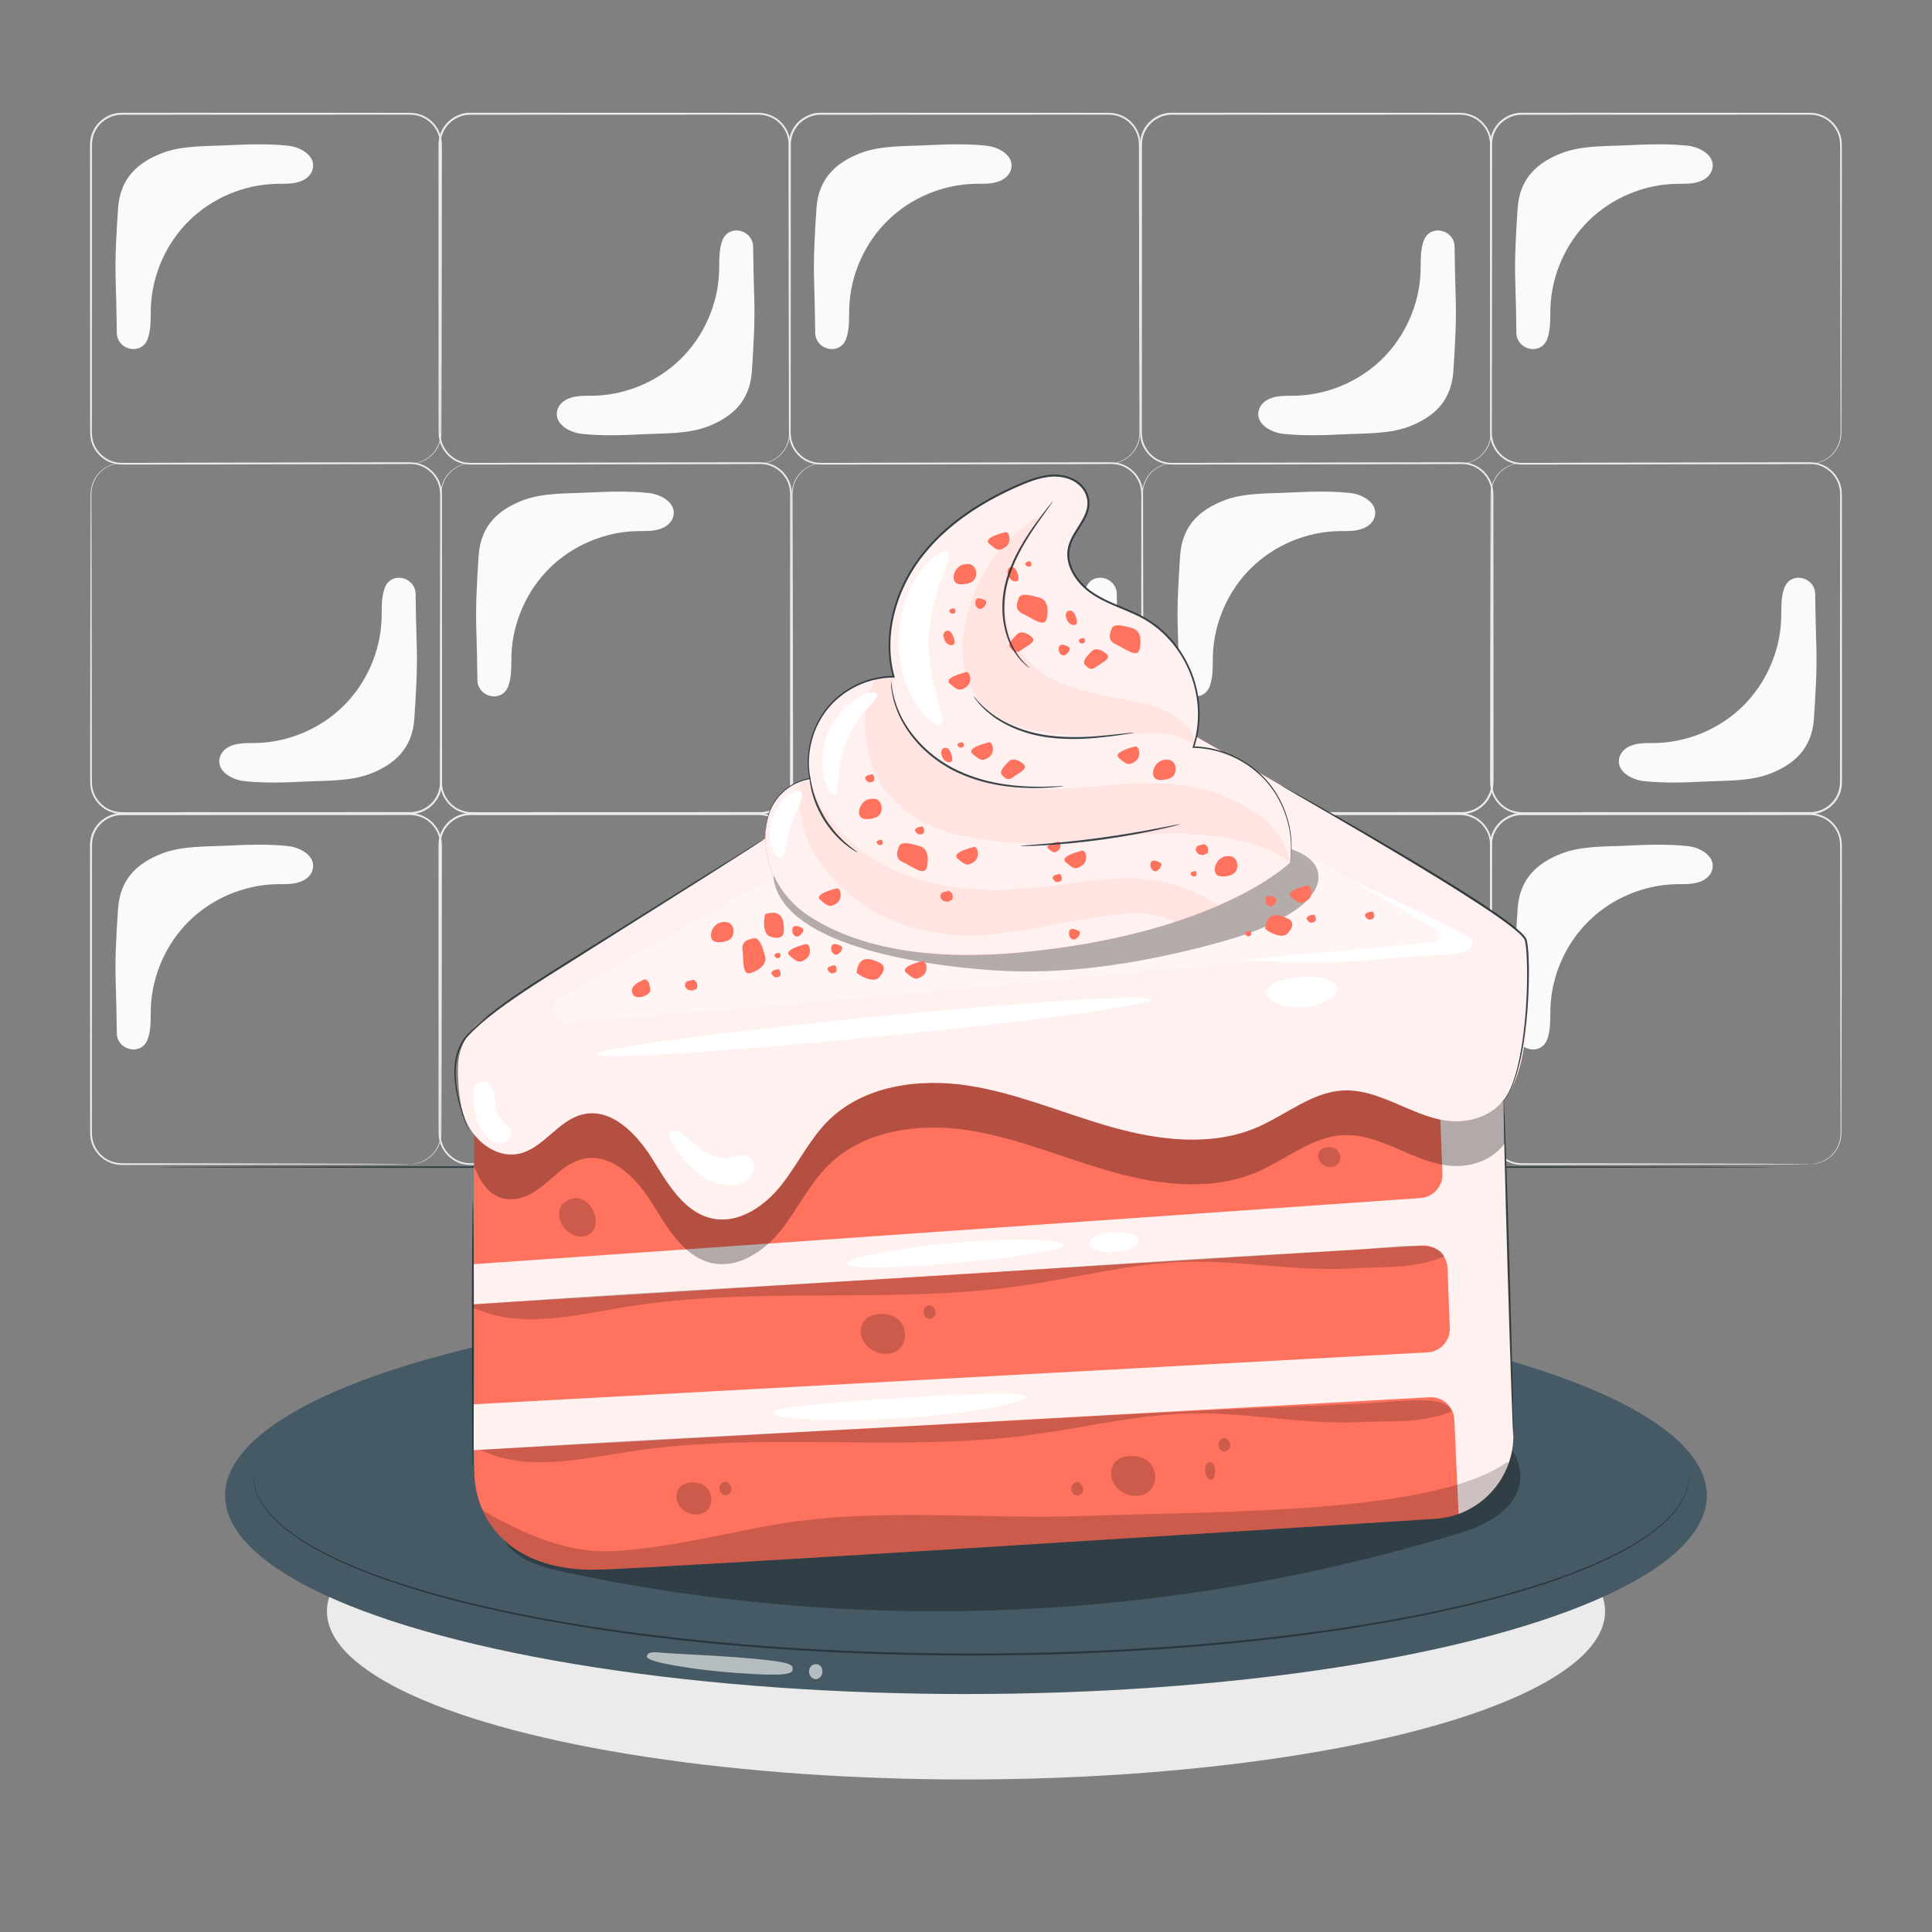 <?xml version="1.0" encoding="utf-8"?>
<!-- Generator: Adobe Illustrator 27.5.0, SVG Export Plug-In . SVG Version: 6.00 Build 0)  -->
<svg version="1.1" xmlns="http://www.w3.org/2000/svg" xmlns:xlink="http://www.w3.org/1999/xlink" x="0px" y="0px"
	 viewBox="0 0 500 500" style="enable-background:new 0 0 500 500;" xml:space="preserve">
<rect x="0" y="0" width="500" height="500" fill="#808080" stroke="none"/>
<g id="Background_Complete">
	<ellipse style="fill:#EBEBEB;" cx="250" cy="417.006" rx="165.39" ry="43.52"/>
	<g>
		<g>
			<g>
				<path style="fill:#EBEBEB;" d="M393.859,119.85c0.024,0.079-1.285-0.145-3.402,0.826c-1.038,0.491-2.229,1.362-3.176,2.762
					c-0.462,0.702-0.848,1.534-1.08,2.472c-0.249,0.939-0.252,1.972-0.237,3.078c0.02,8.834,0.048,21.592,0.083,37.354
					c0.01,7.887,0.02,16.524,0.032,25.795c0.002,2.318,0.004,4.676,0.007,7.072c0.01,1.193-0.017,2.417,0.023,3.61
					c0.06,1.178,0.376,2.359,0.97,3.403c0.592,1.043,1.426,1.957,2.428,2.647c1.011,0.676,2.187,1.116,3.41,1.269
					c0.607,0.07,1.235,0.066,1.88,0.062c0.639,0,1.28-0.001,1.924-0.001c1.287-0.001,2.582-0.002,3.885-0.002
					c20.853-0.006,43.776-0.013,67.837-0.021c2.932,0.028,5.741-1.764,6.969-4.377c0.665-1.301,0.816-2.731,0.776-4.206
					c0-1.476,0-2.946,0.001-4.411c0.001-5.86,0.003-11.635,0.004-17.309c0.005-11.348,0.01-22.294,0.015-32.721
					c0.004-5.214,0.007-10.297,0.011-15.237c0.001-1.235,0.002-2.461,0.003-3.677c0.019-1.203-0.157-2.372-0.624-3.448
					c-0.925-2.138-2.806-3.806-4.985-4.41c-1.087-0.331-2.209-0.322-3.358-0.314c-1.139-0.001-2.268-0.002-3.386-0.004
					c-2.237-0.003-4.432-0.005-6.585-0.008c-4.304-0.006-8.435-0.011-12.378-0.017c-15.762-0.035-28.52-0.063-37.352-0.083
					c-4.4-0.021-7.82-0.038-10.155-0.049c-1.151-0.011-2.032-0.02-2.641-0.026C394.164,119.868,393.859,119.85,393.859,119.85
					s0.305-0.018,0.9-0.027c0.609-0.006,1.49-0.015,2.641-0.026c2.335-0.011,5.755-0.028,10.155-0.049
					c8.833-0.02,21.59-0.048,37.352-0.083c3.943-0.005,8.074-0.011,12.378-0.017c2.152-0.002,4.348-0.005,6.585-0.008
					c1.118-0.001,2.247-0.002,3.386-0.004c1.122-0.011,2.332-0.024,3.477,0.324c2.302,0.634,4.293,2.39,5.275,4.65
					c0.496,1.128,0.685,2.396,0.666,3.623c0.001,1.217,0.002,2.443,0.003,3.677c0.004,4.94,0.007,10.024,0.011,15.237
					c0.005,10.428,0.01,21.374,0.015,32.721c0.001,5.674,0.003,11.449,0.004,17.309c0,1.465,0,2.936,0.001,4.411
					c0.045,1.46-0.118,3.068-0.827,4.433c-1.309,2.788-4.309,4.702-7.437,4.672c-24.061-0.007-46.985-0.014-67.837-0.02
					c-1.303-0.001-2.598-0.002-3.885-0.003c-0.643,0-1.285-0.001-1.924-0.001c-0.632,0.003-1.282,0.008-1.937-0.068
					c-1.297-0.163-2.544-0.633-3.614-1.351c-1.061-0.733-1.943-1.701-2.568-2.807c-0.626-1.106-0.961-2.358-1.022-3.605
					c-0.039-1.237-0.009-2.43-0.017-3.632c0.002-2.396,0.004-4.753,0.007-7.072c0.011-9.271,0.022-17.909,0.032-25.795
					c0.035-15.762,0.063-28.521,0.083-37.354c-0.007-1.095,0.003-2.165,0.266-3.121c0.245-0.958,0.647-1.803,1.125-2.515
					c0.979-1.418,2.201-2.288,3.26-2.77c1.063-0.493,1.956-0.635,2.546-0.704C393.554,119.84,393.859,119.85,393.859,119.85z"/>
			</g>
			<g>
				<path style="fill:#EBEBEB;" d="M303.67,119.85c0.024,0.079-1.285-0.145-3.402,0.826c-1.038,0.491-2.229,1.362-3.176,2.762
					c-0.462,0.702-0.848,1.534-1.08,2.472c-0.249,0.939-0.252,1.972-0.237,3.078c0.02,8.834,0.048,21.592,0.083,37.354
					c0.01,7.887,0.02,16.524,0.032,25.795c0.002,2.318,0.004,4.676,0.007,7.072c0.01,1.193-0.017,2.417,0.023,3.61
					c0.06,1.178,0.377,2.359,0.97,3.403c0.592,1.043,1.426,1.957,2.428,2.647c1.011,0.676,2.187,1.116,3.41,1.269
					c0.607,0.07,1.235,0.066,1.88,0.062c0.639,0,1.281-0.001,1.924-0.001c1.287-0.001,2.582-0.002,3.885-0.002
					c20.853-0.006,43.776-0.013,67.837-0.021c2.932,0.028,5.741-1.764,6.969-4.377c0.665-1.301,0.816-2.731,0.776-4.206
					c0-1.476,0-2.946,0.001-4.411c0.001-5.86,0.003-11.635,0.004-17.309c0.005-11.348,0.01-22.294,0.015-32.721
					c0.004-5.214,0.007-10.297,0.011-15.237c0.001-1.235,0.002-2.461,0.003-3.677c0.019-1.203-0.157-2.372-0.624-3.448
					c-0.925-2.138-2.806-3.806-4.985-4.41c-1.087-0.331-2.209-0.322-3.357-0.314c-1.139-0.001-2.268-0.002-3.387-0.004
					c-2.237-0.003-4.432-0.005-6.585-0.008c-4.304-0.006-8.435-0.011-12.378-0.017c-15.762-0.035-28.52-0.063-37.352-0.083
					c-4.4-0.021-7.82-0.038-10.155-0.049c-1.151-0.011-2.032-0.02-2.641-0.026C303.975,119.868,303.67,119.85,303.67,119.85
					s0.305-0.018,0.9-0.027c0.609-0.006,1.49-0.015,2.641-0.026c2.335-0.011,5.755-0.028,10.155-0.049
					c8.833-0.02,21.59-0.048,37.352-0.083c3.943-0.005,8.074-0.011,12.378-0.017c2.152-0.002,4.348-0.005,6.585-0.008
					c1.119-0.001,2.247-0.002,3.387-0.004c1.122-0.011,2.332-0.024,3.477,0.324c2.302,0.634,4.293,2.39,5.275,4.65
					c0.496,1.128,0.685,2.396,0.666,3.623c0.001,1.217,0.002,2.443,0.003,3.677c0.004,4.94,0.007,10.024,0.011,15.237
					c0.005,10.428,0.01,21.374,0.015,32.721c0.001,5.674,0.003,11.449,0.004,17.309c0,1.465,0,2.936,0.001,4.411
					c0.045,1.46-0.118,3.068-0.827,4.433c-1.309,2.788-4.309,4.702-7.437,4.672c-24.061-0.007-46.985-0.014-67.837-0.02
					c-1.303-0.001-2.598-0.002-3.885-0.003c-0.643,0-1.285-0.001-1.924-0.001c-0.632,0.003-1.282,0.008-1.937-0.068
					c-1.297-0.163-2.544-0.633-3.614-1.351c-1.061-0.733-1.943-1.701-2.568-2.807c-0.626-1.106-0.96-2.358-1.022-3.605
					c-0.039-1.237-0.009-2.43-0.017-3.632c0.002-2.396,0.005-4.753,0.007-7.072c0.011-9.271,0.022-17.909,0.032-25.795
					c0.035-15.762,0.063-28.521,0.083-37.354c-0.008-1.095,0.003-2.165,0.266-3.121c0.246-0.958,0.647-1.803,1.125-2.515
					c0.979-1.418,2.2-2.288,3.259-2.77c1.063-0.493,1.956-0.635,2.546-0.704C303.365,119.84,303.67,119.85,303.67,119.85z"/>
			</g>
			<path style="fill:#FAFAFA;" d="M304.808,162.881c0.13,3.521,0.226,9.045,0.285,13.167c0.059,4.145,5.683,5.801,7.697,2.178
				c0.087-0.157,0.163-0.316,0.227-0.478c1.015-2.584,0.781-5.46,0.88-8.235c0.298-8.391,3.916-16.619,9.898-22.51
				c5.982-5.891,14.264-9.383,22.659-9.553c2.438-0.049,4.943,0.161,7.173-1.11c1.012-0.577,1.836-1.499,2.141-2.624
				c0.938-3.469-3.008-5.771-6.348-6.129c-5.103-0.547-10.419-0.377-15.545-0.118c-5.664,0.286-11.988,0.012-17.258,2.108
				c-5.708,2.27-10.665,6.09-11.202,14.23C305.009,149.936,304.582,156.743,304.808,162.881z"/>
			<g>
				<g>
					<path style="fill:#EBEBEB;" d="M122.133,119.85c0.024,0.079-1.285-0.145-3.402,0.826c-1.038,0.491-2.229,1.362-3.176,2.762
						c-0.462,0.702-0.848,1.534-1.08,2.472c-0.249,0.939-0.252,1.972-0.237,3.078c0.02,8.834,0.048,21.592,0.083,37.354
						c0.01,7.887,0.02,16.524,0.032,25.795c0.002,2.318,0.004,4.676,0.007,7.072c0.01,1.193-0.017,2.417,0.023,3.61
						c0.06,1.178,0.377,2.359,0.97,3.403c0.592,1.043,1.426,1.957,2.428,2.647c1.012,0.676,2.187,1.116,3.41,1.269
						c0.607,0.07,1.235,0.066,1.88,0.062c0.639,0,1.281-0.001,1.924-0.001c1.287-0.001,2.582-0.002,3.885-0.002
						c20.853-0.006,43.776-0.013,67.837-0.021c2.932,0.028,5.741-1.764,6.969-4.377c0.665-1.301,0.816-2.731,0.776-4.206
						c0-1.476,0-2.946,0.001-4.411c0.001-5.86,0.003-11.635,0.004-17.309c0.005-11.348,0.01-22.294,0.015-32.721
						c0.004-5.214,0.007-10.297,0.011-15.237c0.001-1.235,0.002-2.461,0.003-3.677c0.019-1.203-0.157-2.372-0.624-3.448
						c-0.925-2.138-2.806-3.806-4.985-4.41c-1.087-0.331-2.209-0.322-3.357-0.314c-1.139-0.001-2.268-0.002-3.386-0.004
						c-2.237-0.003-4.432-0.005-6.585-0.008c-4.304-0.006-8.435-0.011-12.378-0.017c-15.762-0.035-28.52-0.063-37.352-0.083
						c-4.4-0.021-7.82-0.038-10.155-0.049c-1.151-0.011-2.032-0.02-2.641-0.026C122.437,119.868,122.133,119.85,122.133,119.85
						s0.305-0.018,0.9-0.027c0.609-0.006,1.49-0.015,2.641-0.026c2.335-0.011,5.755-0.028,10.155-0.049
						c8.833-0.02,21.59-0.048,37.352-0.083c3.943-0.005,8.074-0.011,12.378-0.017c2.152-0.002,4.348-0.005,6.585-0.008
						c1.118-0.001,2.247-0.002,3.386-0.004c1.122-0.011,2.332-0.024,3.477,0.324c2.302,0.634,4.293,2.39,5.275,4.65
						c0.496,1.128,0.685,2.396,0.666,3.623c0.001,1.217,0.002,2.443,0.003,3.677c0.004,4.94,0.007,10.024,0.011,15.237
						c0.005,10.428,0.01,21.374,0.015,32.721c0.001,5.674,0.003,11.449,0.004,17.309c0,1.465,0,2.936,0.001,4.411
						c0.044,1.46-0.118,3.068-0.827,4.433c-1.309,2.788-4.309,4.702-7.437,4.672c-24.062-0.007-46.985-0.014-67.837-0.02
						c-1.303-0.001-2.598-0.002-3.885-0.003c-0.643,0-1.285-0.001-1.924-0.001c-0.632,0.003-1.282,0.008-1.937-0.068
						c-1.297-0.163-2.544-0.633-3.614-1.351c-1.061-0.733-1.943-1.701-2.568-2.807c-0.627-1.106-0.961-2.358-1.022-3.605
						c-0.039-1.237-0.009-2.43-0.017-3.632c0.002-2.396,0.005-4.753,0.007-7.072c0.011-9.271,0.022-17.909,0.032-25.795
						c0.035-15.762,0.063-28.521,0.083-37.354c-0.007-1.095,0.003-2.165,0.266-3.121c0.245-0.958,0.647-1.803,1.125-2.515
						c0.979-1.418,2.2-2.288,3.259-2.77c1.063-0.493,1.956-0.635,2.546-0.704C121.827,119.84,122.133,119.85,122.133,119.85z"/>
				</g>
				<path style="fill:#FAFAFA;" d="M123.271,162.881c0.13,3.521,0.226,9.045,0.285,13.167c0.059,4.145,5.683,5.801,7.697,2.178
					c0.087-0.157,0.163-0.316,0.227-0.478c1.015-2.584,0.782-5.46,0.88-8.235c0.298-8.391,3.916-16.619,9.898-22.51
					s14.264-9.383,22.658-9.553c2.438-0.049,4.943,0.161,7.173-1.11c1.012-0.577,1.836-1.499,2.141-2.624
					c0.938-3.469-3.008-5.771-6.348-6.129c-5.102-0.547-10.419-0.377-15.545-0.118c-5.664,0.286-11.988,0.012-17.258,2.108
					c-5.708,2.27-10.665,6.09-11.202,14.23C123.472,149.936,123.044,156.743,123.271,162.881z"/>
			</g>
			<g>
				<path style="fill:#EBEBEB;" d="M213.011,119.85c0.024,0.079-1.285-0.145-3.402,0.826c-1.038,0.491-2.229,1.362-3.176,2.762
					c-0.462,0.702-0.848,1.534-1.08,2.472c-0.249,0.939-0.252,1.972-0.237,3.078c0.02,8.834,0.048,21.592,0.083,37.354
					c0.01,7.887,0.02,16.524,0.032,25.795c0.002,2.318,0.005,4.676,0.007,7.072c0.01,1.193-0.017,2.417,0.023,3.61
					c0.06,1.178,0.376,2.359,0.97,3.403c0.592,1.043,1.426,1.957,2.428,2.647c1.011,0.676,2.187,1.116,3.41,1.269
					c0.607,0.07,1.235,0.066,1.88,0.062c0.639,0,1.28-0.001,1.924-0.001c1.287-0.001,2.582-0.002,3.885-0.002
					c20.853-0.006,43.776-0.013,67.837-0.021c2.932,0.028,5.741-1.764,6.969-4.377c0.665-1.301,0.816-2.731,0.776-4.206
					c0-1.476,0-2.946,0.001-4.411c0.001-5.86,0.003-11.635,0.004-17.309c0.005-11.348,0.01-22.294,0.015-32.721
					c0.004-5.214,0.007-10.297,0.011-15.237c0.001-1.235,0.002-2.461,0.003-3.677c0.019-1.203-0.157-2.372-0.624-3.448
					c-0.925-2.138-2.806-3.806-4.985-4.41c-1.087-0.331-2.209-0.322-3.357-0.314c-1.139-0.001-2.268-0.002-3.386-0.004
					c-2.237-0.003-4.432-0.005-6.585-0.008c-4.304-0.006-8.435-0.011-12.378-0.017c-15.762-0.035-28.52-0.063-37.352-0.083
					c-4.4-0.021-7.82-0.038-10.155-0.049c-1.151-0.011-2.032-0.02-2.641-0.026C213.315,119.868,213.011,119.85,213.011,119.85
					s0.305-0.018,0.9-0.027c0.609-0.006,1.49-0.015,2.641-0.026c2.335-0.011,5.755-0.028,10.155-0.049
					c8.833-0.02,21.59-0.048,37.352-0.083c3.943-0.005,8.074-0.011,12.378-0.017c2.152-0.002,4.348-0.005,6.585-0.008
					c1.118-0.001,2.247-0.002,3.386-0.004c1.122-0.011,2.332-0.024,3.477,0.324c2.302,0.634,4.293,2.39,5.275,4.65
					c0.496,1.128,0.685,2.396,0.666,3.623c0.001,1.217,0.002,2.443,0.003,3.677c0.004,4.94,0.007,10.024,0.011,15.237
					c0.005,10.428,0.01,21.374,0.015,32.721c0.001,5.674,0.003,11.449,0.004,17.309c0,1.465,0,2.936,0.001,4.411
					c0.045,1.46-0.118,3.068-0.827,4.433c-1.309,2.788-4.309,4.702-7.437,4.672c-24.061-0.007-46.985-0.014-67.837-0.02
					c-1.303-0.001-2.598-0.002-3.885-0.003c-0.643,0-1.285-0.001-1.924-0.001c-0.633,0.003-1.282,0.008-1.937-0.068
					c-1.297-0.163-2.544-0.633-3.614-1.351c-1.061-0.733-1.943-1.701-2.567-2.807c-0.627-1.106-0.961-2.358-1.022-3.605
					c-0.039-1.237-0.009-2.43-0.017-3.632c0.002-2.396,0.005-4.753,0.007-7.072c0.011-9.271,0.022-17.909,0.032-25.795
					c0.035-15.762,0.063-28.521,0.083-37.354c-0.008-1.095,0.003-2.165,0.266-3.121c0.246-0.958,0.647-1.803,1.125-2.515
					c0.979-1.418,2.2-2.288,3.259-2.77c1.063-0.493,1.956-0.635,2.546-0.704C212.705,119.84,213.011,119.85,213.011,119.85z"/>
			</g>
			<path style="fill:#FAFAFA;" d="M289.305,166.862c-0.13-3.521-0.226-9.045-0.285-13.168c-0.059-4.145-5.683-5.801-7.697-2.178
				c-0.087,0.157-0.163,0.316-0.227,0.478c-1.015,2.584-0.781,5.46-0.88,8.235c-0.298,8.391-3.916,16.618-9.898,22.51
				c-5.982,5.891-14.264,9.383-22.659,9.553c-2.438,0.049-4.943-0.161-7.173,1.11c-1.012,0.577-1.836,1.499-2.141,2.624
				c-0.938,3.469,3.008,5.771,6.348,6.129c5.103,0.547,10.419,0.377,15.545,0.118c5.664-0.286,11.988-0.012,17.258-2.108
				c5.708-2.27,10.665-6.09,11.202-14.23C289.104,179.807,289.531,173.001,289.305,166.862z"/>
			<path style="fill:#FAFAFA;" d="M470.054,166.862c-0.13-3.521-0.226-9.045-0.285-13.168c-0.059-4.145-5.683-5.801-7.697-2.178
				c-0.087,0.157-0.163,0.316-0.227,0.478c-1.015,2.584-0.781,5.46-0.88,8.235c-0.298,8.391-3.916,16.618-9.898,22.51
				c-5.982,5.891-14.264,9.383-22.658,9.553c-2.438,0.049-4.943-0.161-7.173,1.11c-1.012,0.577-1.836,1.499-2.141,2.624
				c-0.938,3.469,3.008,5.771,6.348,6.129c5.103,0.547,10.419,0.377,15.544,0.118c5.664-0.286,11.988-0.012,17.258-2.108
				c5.708-2.27,10.665-6.09,11.203-14.23C469.853,179.807,470.281,173.001,470.054,166.862z"/>
			<g>
				<g>
					<path style="fill:#EBEBEB;" d="M31.548,119.85c0.024,0.079-1.285-0.145-3.402,0.826c-1.038,0.491-2.229,1.362-3.176,2.762
						c-0.462,0.702-0.848,1.534-1.08,2.472c-0.249,0.939-0.252,1.972-0.237,3.078c0.02,8.834,0.048,21.592,0.083,37.354
						c0.01,7.887,0.02,16.524,0.032,25.795c0.002,2.318,0.005,4.676,0.007,7.072c0.01,1.193-0.017,2.417,0.023,3.61
						c0.06,1.178,0.376,2.359,0.97,3.403c0.592,1.043,1.426,1.957,2.428,2.647c1.011,0.676,2.187,1.116,3.41,1.269
						c0.607,0.07,1.235,0.066,1.88,0.062c0.639,0,1.28-0.001,1.924-0.001c1.287-0.001,2.582-0.002,3.885-0.002
						c20.853-0.006,43.776-0.013,67.837-0.021c2.932,0.028,5.741-1.764,6.969-4.377c0.665-1.301,0.816-2.731,0.776-4.206
						c0-1.476,0-2.946,0.001-4.411c0.001-5.86,0.003-11.635,0.004-17.309c0.005-11.348,0.01-22.294,0.015-32.721
						c0.004-5.214,0.007-10.297,0.011-15.237c0.001-1.235,0.002-2.461,0.003-3.677c0.019-1.203-0.157-2.372-0.624-3.448
						c-0.925-2.138-2.806-3.806-4.985-4.41c-1.087-0.331-2.209-0.322-3.357-0.314c-1.139-0.001-2.268-0.002-3.386-0.004
						c-2.237-0.003-4.432-0.005-6.585-0.008c-4.304-0.006-8.435-0.011-12.378-0.017c-15.762-0.035-28.52-0.063-37.352-0.083
						c-4.4-0.021-7.82-0.038-10.155-0.049c-1.151-0.011-2.032-0.02-2.641-0.026C31.853,119.868,31.548,119.85,31.548,119.85
						s0.305-0.018,0.9-0.027c0.609-0.006,1.49-0.015,2.641-0.026c2.335-0.011,5.755-0.028,10.155-0.049
						c8.833-0.02,21.59-0.048,37.352-0.083c3.943-0.005,8.074-0.011,12.378-0.017c2.152-0.002,4.348-0.005,6.585-0.008
						c1.119-0.001,2.247-0.002,3.386-0.004c1.122-0.011,2.332-0.024,3.477,0.324c2.302,0.634,4.293,2.39,5.275,4.65
						c0.496,1.128,0.685,2.396,0.666,3.623c0.001,1.217,0.002,2.443,0.003,3.677c0.004,4.94,0.007,10.024,0.011,15.237
						c0.005,10.428,0.01,21.374,0.015,32.721c0.001,5.674,0.003,11.449,0.004,17.309c0,1.465,0,2.936,0.001,4.411
						c0.045,1.46-0.118,3.068-0.827,4.433c-1.309,2.788-4.309,4.702-7.437,4.672c-24.062-0.007-46.985-0.014-67.837-0.02
						c-1.303-0.001-2.598-0.002-3.885-0.003c-0.643,0-1.285-0.001-1.924-0.001c-0.633,0.003-1.282,0.008-1.937-0.068
						c-1.297-0.163-2.544-0.633-3.614-1.351c-1.061-0.733-1.943-1.701-2.568-2.807c-0.626-1.106-0.96-2.358-1.022-3.605
						c-0.039-1.237-0.009-2.43-0.017-3.632c0.002-2.396,0.005-4.753,0.007-7.072c0.011-9.271,0.022-17.909,0.032-25.795
						c0.035-15.762,0.063-28.521,0.083-37.354c-0.007-1.095,0.003-2.165,0.266-3.121c0.245-0.958,0.647-1.803,1.125-2.515
						c0.979-1.418,2.2-2.288,3.259-2.77c1.063-0.493,1.956-0.635,2.546-0.704C31.243,119.84,31.548,119.85,31.548,119.85z"/>
				</g>
				<path style="fill:#FAFAFA;" d="M107.842,166.862c-0.13-3.521-0.226-9.045-0.285-13.168c-0.059-4.145-5.683-5.801-7.697-2.178
					c-0.087,0.157-0.163,0.316-0.227,0.478c-1.015,2.584-0.782,5.46-0.88,8.235c-0.298,8.391-3.916,16.618-9.898,22.51
					c-5.982,5.891-14.264,9.383-22.659,9.553c-2.438,0.049-4.943-0.161-7.173,1.11c-1.012,0.577-1.836,1.499-2.141,2.624
					c-0.938,3.469,3.008,5.771,6.348,6.129c5.103,0.547,10.419,0.377,15.544,0.118c5.664-0.286,11.988-0.012,17.258-2.108
					c5.708-2.27,10.665-6.09,11.202-14.23C107.642,179.807,108.069,173.001,107.842,166.862z"/>
			</g>
		</g>
		<g>
			<g>
				<path style="fill:#EBEBEB;" d="M106.141,120.016c-0.024-0.079,1.285,0.145,3.402-0.826c1.038-0.491,2.229-1.362,3.176-2.762
					c0.462-0.702,0.847-1.534,1.08-2.472c0.249-0.939,0.252-1.972,0.237-3.078c-0.02-8.834-0.048-21.592-0.083-37.354
					c-0.01-7.887-0.02-16.524-0.032-25.795c-0.002-2.318-0.004-4.676-0.007-7.072c-0.01-1.193,0.017-2.417-0.023-3.61
					c-0.06-1.178-0.376-2.359-0.97-3.403c-0.592-1.043-1.426-1.957-2.428-2.647c-1.011-0.676-2.187-1.116-3.41-1.269
					c-0.607-0.07-1.235-0.066-1.88-0.062c-0.639,0-1.281,0.001-1.924,0.001c-1.287,0.001-2.582,0.002-3.885,0.002
					c-20.853,0.006-43.776,0.013-67.837,0.021c-2.932-0.028-5.741,1.764-6.969,4.377c-0.665,1.301-0.816,2.731-0.776,4.207
					c0,1.476,0,2.946-0.001,4.411c-0.001,5.86-0.003,11.635-0.004,17.309c-0.005,11.348-0.01,22.293-0.015,32.721
					c-0.004,5.214-0.007,10.297-0.011,15.237c-0.001,1.235-0.002,2.461-0.003,3.677c-0.019,1.203,0.157,2.372,0.624,3.448
					c0.925,2.138,2.806,3.806,4.985,4.41c1.087,0.331,2.209,0.322,3.357,0.314c1.139,0.001,2.268,0.003,3.386,0.004
					c2.237,0.003,4.432,0.005,6.585,0.008c4.304,0.006,8.435,0.012,12.378,0.017c15.762,0.035,28.519,0.063,37.352,0.083
					c4.4,0.021,7.82,0.038,10.155,0.049c1.151,0.011,2.032,0.02,2.641,0.026C105.836,119.998,106.141,120.016,106.141,120.016
					s-0.305,0.018-0.9,0.027c-0.609,0.006-1.49,0.015-2.641,0.026c-2.335,0.011-5.755,0.028-10.155,0.049
					c-8.833,0.02-21.59,0.048-37.352,0.083c-3.943,0.005-8.074,0.011-12.378,0.017c-2.152,0.003-4.348,0.005-6.585,0.008
					c-1.118,0.001-2.247,0.003-3.386,0.004c-1.122,0.011-2.332,0.024-3.477-0.324c-2.302-0.634-4.293-2.39-5.274-4.65
					c-0.496-1.127-0.685-2.396-0.666-3.623c-0.001-1.217-0.002-2.442-0.003-3.677c-0.003-4.94-0.007-10.024-0.011-15.237
					c-0.005-10.428-0.01-21.373-0.015-32.721c-0.001-5.674-0.003-11.448-0.004-17.309c0-1.465,0-2.936-0.001-4.411
					c-0.045-1.46,0.118-3.068,0.827-4.433c1.309-2.788,4.309-4.701,7.437-4.672c24.061,0.007,46.985,0.014,67.837,0.021
					c1.303,0.001,2.598,0.002,3.885,0.003c0.643,0,1.285,0.001,1.924,0.001c0.632-0.003,1.282-0.008,1.937,0.068
					c1.297,0.163,2.544,0.633,3.614,1.351c1.061,0.733,1.943,1.701,2.568,2.807c0.626,1.106,0.96,2.358,1.022,3.605
					c0.039,1.237,0.009,2.43,0.017,3.632c-0.002,2.396-0.005,4.753-0.007,7.072c-0.011,9.271-0.022,17.909-0.032,25.795
					c-0.035,15.762-0.063,28.521-0.083,37.354c0.007,1.095-0.003,2.165-0.266,3.121c-0.245,0.957-0.647,1.803-1.125,2.515
					c-0.979,1.418-2.201,2.288-3.259,2.77c-1.063,0.493-1.956,0.635-2.546,0.704C106.446,120.026,106.141,120.016,106.141,120.016z"
					/>
			</g>
			<g>
				<path style="fill:#EBEBEB;" d="M196.33,120.016c-0.024-0.079,1.285,0.145,3.402-0.826c1.038-0.491,2.229-1.362,3.176-2.762
					c0.462-0.702,0.848-1.534,1.08-2.472c0.249-0.939,0.252-1.972,0.237-3.078c-0.02-8.834-0.048-21.592-0.083-37.354
					c-0.01-7.887-0.02-16.524-0.032-25.795c-0.002-2.318-0.004-4.676-0.007-7.072c-0.01-1.193,0.017-2.417-0.023-3.61
					c-0.06-1.178-0.376-2.359-0.97-3.403c-0.592-1.043-1.426-1.957-2.428-2.647c-1.011-0.676-2.187-1.116-3.41-1.269
					c-0.607-0.07-1.235-0.066-1.88-0.062c-0.639,0-1.281,0.001-1.924,0.001c-1.287,0.001-2.582,0.002-3.885,0.002
					c-20.853,0.006-43.776,0.013-67.837,0.021c-2.932-0.028-5.741,1.764-6.969,4.377c-0.665,1.301-0.816,2.731-0.776,4.207
					c0,1.476,0,2.946-0.001,4.411c-0.001,5.86-0.003,11.635-0.004,17.309c-0.005,11.348-0.01,22.293-0.015,32.721
					c-0.004,5.214-0.007,10.297-0.011,15.237c-0.001,1.235-0.002,2.461-0.003,3.677c-0.019,1.203,0.157,2.372,0.624,3.448
					c0.925,2.138,2.806,3.806,4.985,4.41c1.087,0.331,2.209,0.322,3.357,0.314c1.139,0.001,2.268,0.003,3.386,0.004
					c2.237,0.003,4.432,0.005,6.585,0.008c4.304,0.006,8.435,0.012,12.378,0.017c15.762,0.035,28.52,0.063,37.352,0.083
					c4.4,0.021,7.82,0.038,10.155,0.049c1.151,0.011,2.032,0.02,2.641,0.026C196.025,119.998,196.33,120.016,196.33,120.016
					s-0.305,0.018-0.9,0.027c-0.609,0.006-1.49,0.015-2.641,0.026c-2.335,0.011-5.755,0.028-10.155,0.049
					c-8.833,0.02-21.59,0.048-37.352,0.083c-3.943,0.005-8.074,0.011-12.378,0.017c-2.152,0.003-4.348,0.005-6.585,0.008
					c-1.118,0.001-2.247,0.003-3.386,0.004c-1.122,0.011-2.332,0.024-3.477-0.324c-2.302-0.634-4.293-2.39-5.275-4.65
					c-0.496-1.127-0.685-2.396-0.666-3.623c-0.001-1.217-0.002-2.442-0.003-3.677c-0.004-4.94-0.007-10.024-0.011-15.237
					c-0.005-10.428-0.01-21.373-0.015-32.721c-0.001-5.674-0.003-11.448-0.004-17.309c0-1.465,0-2.936-0.001-4.411
					c-0.045-1.46,0.118-3.068,0.827-4.433c1.309-2.788,4.309-4.701,7.437-4.672c24.062,0.007,46.985,0.014,67.837,0.021
					c1.303,0.001,2.598,0.002,3.885,0.003c0.643,0,1.285,0.001,1.924,0.001c0.632-0.003,1.282-0.008,1.937,0.068
					c1.297,0.163,2.544,0.633,3.614,1.351c1.061,0.733,1.943,1.701,2.567,2.807c0.627,1.106,0.961,2.358,1.022,3.605
					c0.039,1.237,0.009,2.43,0.017,3.632c-0.002,2.396-0.005,4.753-0.007,7.072C204.53,57,204.52,65.637,204.51,73.524
					c-0.035,15.762-0.063,28.521-0.083,37.354c0.008,1.095-0.003,2.165-0.266,3.121c-0.245,0.957-0.647,1.803-1.125,2.515
					c-0.979,1.418-2.2,2.288-3.259,2.77c-1.063,0.493-1.956,0.635-2.546,0.704C196.635,120.026,196.33,120.016,196.33,120.016z"/>
			</g>
			<path style="fill:#FAFAFA;" d="M195.192,76.985c-0.13-3.521-0.226-9.045-0.285-13.167c-0.059-4.145-5.683-5.801-7.697-2.178
				c-0.087,0.157-0.163,0.316-0.227,0.478c-1.015,2.584-0.781,5.46-0.88,8.235c-0.298,8.391-3.916,16.618-9.898,22.51
				c-5.982,5.891-14.264,9.383-22.658,9.553c-2.438,0.049-4.943-0.161-7.173,1.11c-1.012,0.577-1.836,1.499-2.141,2.624
				c-0.938,3.469,3.008,5.771,6.348,6.129c5.103,0.547,10.419,0.377,15.545,0.118c5.664-0.286,11.988-0.012,17.258-2.108
				c5.708-2.27,10.665-6.09,11.202-14.23C194.991,89.93,195.418,83.123,195.192,76.985z"/>
			<g>
				<g>
					<path style="fill:#EBEBEB;" d="M377.867,120.016c-0.024-0.079,1.285,0.145,3.402-0.826c1.038-0.491,2.229-1.362,3.176-2.762
						c0.462-0.702,0.847-1.534,1.08-2.472c0.249-0.939,0.252-1.972,0.237-3.078c-0.02-8.834-0.048-21.592-0.083-37.354
						c-0.01-7.887-0.02-16.524-0.032-25.795c-0.002-2.318-0.004-4.676-0.007-7.072c-0.01-1.193,0.017-2.417-0.023-3.61
						c-0.06-1.178-0.376-2.359-0.97-3.403c-0.592-1.043-1.426-1.957-2.428-2.647c-1.011-0.676-2.187-1.116-3.41-1.269
						c-0.607-0.07-1.235-0.066-1.88-0.062c-0.639,0-1.28,0.001-1.924,0.001c-1.287,0.001-2.582,0.002-3.885,0.002
						c-20.853,0.006-43.776,0.013-67.837,0.021c-2.932-0.028-5.741,1.764-6.969,4.377c-0.665,1.301-0.816,2.731-0.776,4.207
						c0,1.476,0,2.946-0.001,4.411c-0.001,5.86-0.003,11.635-0.004,17.309c-0.005,11.348-0.01,22.293-0.015,32.721
						c-0.004,5.214-0.007,10.297-0.011,15.237c-0.001,1.235-0.002,2.461-0.003,3.677c-0.019,1.203,0.157,2.372,0.624,3.448
						c0.925,2.138,2.806,3.806,4.985,4.41c1.087,0.331,2.209,0.322,3.357,0.314c1.139,0.001,2.268,0.003,3.386,0.004
						c2.237,0.003,4.432,0.005,6.585,0.008c4.304,0.006,8.435,0.012,12.378,0.017c15.762,0.035,28.519,0.063,37.352,0.083
						c4.4,0.021,7.82,0.038,10.155,0.049c1.151,0.011,2.032,0.02,2.641,0.026C377.563,119.998,377.867,120.016,377.867,120.016
						s-0.305,0.018-0.9,0.027c-0.609,0.006-1.49,0.015-2.641,0.026c-2.335,0.011-5.755,0.028-10.155,0.049
						c-8.833,0.02-21.59,0.048-37.352,0.083c-3.943,0.005-8.074,0.011-12.378,0.017c-2.152,0.003-4.348,0.005-6.585,0.008
						c-1.118,0.001-2.247,0.003-3.386,0.004c-1.122,0.011-2.332,0.024-3.477-0.324c-2.302-0.634-4.293-2.39-5.274-4.65
						c-0.496-1.127-0.685-2.396-0.666-3.623c-0.001-1.217-0.002-2.442-0.003-3.677c-0.003-4.94-0.007-10.024-0.011-15.237
						c-0.005-10.428-0.01-21.373-0.015-32.721c-0.001-5.674-0.003-11.448-0.004-17.309c0-1.465,0-2.936,0-4.411
						c-0.045-1.46,0.118-3.068,0.827-4.433c1.309-2.788,4.309-4.701,7.437-4.672c24.061,0.007,46.985,0.014,67.837,0.021
						c1.303,0.001,2.598,0.002,3.885,0.003c0.643,0,1.285,0.001,1.924,0.001c0.632-0.003,1.282-0.008,1.937,0.068
						c1.297,0.163,2.544,0.633,3.614,1.351c1.061,0.733,1.943,1.701,2.568,2.807c0.626,1.106,0.961,2.358,1.022,3.605
						c0.039,1.237,0.009,2.43,0.017,3.632c-0.002,2.396-0.004,4.753-0.007,7.072c-0.012,9.271-0.022,17.909-0.032,25.795
						c-0.035,15.762-0.063,28.521-0.083,37.354c0.008,1.095-0.003,2.165-0.266,3.121c-0.245,0.957-0.647,1.803-1.125,2.515
						c-0.979,1.418-2.2,2.288-3.259,2.77c-1.063,0.493-1.956,0.635-2.546,0.704C378.173,120.026,377.867,120.016,377.867,120.016z"
						/>
				</g>
				<path style="fill:#FAFAFA;" d="M376.729,76.985c-0.13-3.521-0.226-9.045-0.285-13.167c-0.059-4.145-5.683-5.801-7.697-2.178
					c-0.087,0.157-0.163,0.316-0.227,0.478c-1.015,2.584-0.781,5.46-0.88,8.235c-0.298,8.391-3.916,16.618-9.898,22.51
					c-5.982,5.891-14.264,9.383-22.659,9.553c-2.438,0.049-4.943-0.161-7.173,1.11c-1.012,0.577-1.836,1.499-2.141,2.624
					c-0.938,3.469,3.008,5.771,6.348,6.129c5.103,0.547,10.419,0.377,15.545,0.118c5.664-0.286,11.988-0.012,17.258-2.108
					c5.708-2.27,10.665-6.09,11.202-14.23C376.528,89.93,376.956,83.123,376.729,76.985z"/>
			</g>
			<g>
				<path style="fill:#EBEBEB;" d="M286.989,120.016c-0.024-0.079,1.285,0.145,3.402-0.826c1.038-0.491,2.229-1.362,3.176-2.762
					c0.462-0.702,0.848-1.534,1.08-2.472c0.249-0.939,0.252-1.972,0.237-3.078c-0.02-8.834-0.048-21.592-0.083-37.354
					c-0.01-7.887-0.02-16.524-0.032-25.795c-0.002-2.318-0.004-4.676-0.007-7.072c-0.01-1.193,0.017-2.417-0.023-3.61
					c-0.06-1.178-0.376-2.359-0.97-3.403c-0.592-1.043-1.426-1.957-2.428-2.647c-1.011-0.676-2.187-1.116-3.41-1.269
					c-0.607-0.07-1.235-0.066-1.88-0.062c-0.639,0-1.281,0.001-1.924,0.001c-1.287,0.001-2.582,0.002-3.885,0.002
					c-20.853,0.006-43.776,0.013-67.837,0.021c-2.932-0.028-5.741,1.764-6.969,4.377c-0.665,1.301-0.816,2.731-0.776,4.207
					c0,1.476,0,2.946-0.001,4.411c-0.001,5.86-0.003,11.635-0.004,17.309c-0.005,11.348-0.01,22.293-0.015,32.721
					c-0.004,5.214-0.007,10.297-0.011,15.237c-0.001,1.235-0.002,2.461-0.003,3.677c-0.019,1.203,0.157,2.372,0.624,3.448
					c0.925,2.138,2.806,3.806,4.985,4.41c1.087,0.331,2.209,0.322,3.357,0.314c1.139,0.001,2.268,0.003,3.386,0.004
					c2.237,0.003,4.432,0.005,6.585,0.008c4.304,0.006,8.435,0.012,12.378,0.017c15.762,0.035,28.52,0.063,37.352,0.083
					c4.4,0.021,7.82,0.038,10.155,0.049c1.151,0.011,2.032,0.02,2.641,0.026C286.685,119.998,286.989,120.016,286.989,120.016
					s-0.305,0.018-0.9,0.027c-0.609,0.006-1.49,0.015-2.641,0.026c-2.335,0.011-5.755,0.028-10.155,0.049
					c-8.833,0.02-21.59,0.048-37.352,0.083c-3.943,0.005-8.074,0.011-12.378,0.017c-2.152,0.003-4.348,0.005-6.585,0.008
					c-1.118,0.001-2.247,0.003-3.386,0.004c-1.122,0.011-2.332,0.024-3.477-0.324c-2.302-0.634-4.293-2.39-5.275-4.65
					c-0.496-1.127-0.685-2.396-0.666-3.623c-0.001-1.217-0.002-2.442-0.003-3.677c-0.004-4.94-0.007-10.024-0.011-15.237
					c-0.005-10.428-0.01-21.373-0.015-32.721c-0.001-5.674-0.003-11.448-0.004-17.309c0-1.465,0-2.936-0.001-4.411
					c-0.045-1.46,0.118-3.068,0.827-4.433c1.309-2.788,4.309-4.701,7.437-4.672c24.062,0.007,46.985,0.014,67.837,0.021
					c1.303,0.001,2.598,0.002,3.885,0.003c0.643,0,1.285,0.001,1.924,0.001c0.632-0.003,1.282-0.008,1.937,0.068
					c1.297,0.163,2.544,0.633,3.614,1.351c1.061,0.733,1.943,1.701,2.568,2.807c0.626,1.106,0.96,2.358,1.022,3.605
					c0.039,1.237,0.009,2.43,0.017,3.632c-0.002,2.396-0.005,4.753-0.007,7.072c-0.011,9.271-0.022,17.909-0.032,25.795
					c-0.035,15.762-0.063,28.521-0.083,37.354c0.008,1.095-0.003,2.165-0.266,3.121c-0.245,0.957-0.647,1.803-1.125,2.515
					c-0.979,1.418-2.2,2.288-3.259,2.77c-1.063,0.493-1.956,0.635-2.546,0.704C287.295,120.026,286.989,120.016,286.989,120.016z"/>
			</g>
			<path style="fill:#FAFAFA;" d="M210.695,73.004c0.13,3.521,0.226,9.045,0.285,13.168c0.059,4.145,5.683,5.801,7.697,2.178
				c0.087-0.157,0.163-0.316,0.227-0.478c1.015-2.584,0.781-5.46,0.88-8.235c0.298-8.391,3.916-16.619,9.898-22.51
				c5.982-5.891,14.264-9.383,22.659-9.553c2.438-0.049,4.943,0.161,7.173-1.11c1.012-0.577,1.836-1.5,2.141-2.624
				c0.938-3.469-3.008-5.771-6.348-6.129c-5.103-0.547-10.419-0.377-15.545-0.118c-5.664,0.286-11.988,0.012-17.258,2.108
				c-5.708,2.27-10.665,6.09-11.203,14.23C210.896,60.059,210.468,66.865,210.695,73.004z"/>
			<path style="fill:#FAFAFA;" d="M29.946,73.004c0.13,3.521,0.226,9.045,0.285,13.168c0.059,4.145,5.683,5.801,7.697,2.178
				c0.087-0.157,0.163-0.316,0.227-0.478c1.015-2.584,0.782-5.46,0.88-8.235c0.298-8.391,3.916-16.619,9.898-22.51
				c5.982-5.891,14.264-9.383,22.658-9.553c2.438-0.049,4.943,0.161,7.173-1.11c1.012-0.577,1.836-1.5,2.141-2.624
				c0.938-3.469-3.008-5.771-6.348-6.129c-5.102-0.547-10.419-0.377-15.544-0.118c-5.664,0.286-11.988,0.012-17.258,2.108
				c-5.708,2.27-10.665,6.09-11.203,14.23C30.146,60.059,29.719,66.865,29.946,73.004z"/>
			<g>
				<g>
					<path style="fill:#EBEBEB;" d="M468.452,120.016c-0.024-0.079,1.285,0.145,3.402-0.826c1.038-0.491,2.229-1.362,3.176-2.762
						c0.462-0.702,0.848-1.534,1.08-2.472c0.249-0.939,0.252-1.972,0.237-3.078c-0.02-8.834-0.048-21.592-0.083-37.354
						c-0.01-7.887-0.02-16.524-0.032-25.795c-0.002-2.318-0.005-4.676-0.007-7.072c-0.01-1.193,0.017-2.417-0.023-3.61
						c-0.06-1.178-0.376-2.359-0.97-3.403c-0.592-1.043-1.426-1.957-2.428-2.647c-1.011-0.676-2.187-1.116-3.41-1.269
						c-0.607-0.07-1.235-0.066-1.88-0.062c-0.639,0-1.28,0.001-1.924,0.001c-1.287,0.001-2.582,0.002-3.885,0.002
						c-20.853,0.006-43.776,0.013-67.837,0.021c-2.932-0.028-5.741,1.764-6.969,4.377c-0.665,1.301-0.816,2.731-0.776,4.207
						c0,1.476,0,2.946-0.001,4.411c-0.001,5.86-0.003,11.635-0.004,17.309c-0.005,11.348-0.01,22.293-0.015,32.721
						c-0.004,5.214-0.007,10.297-0.011,15.237c-0.001,1.235-0.002,2.461-0.003,3.677c-0.019,1.203,0.157,2.372,0.624,3.448
						c0.925,2.138,2.806,3.806,4.985,4.41c1.087,0.331,2.209,0.322,3.357,0.314c1.139,0.001,2.268,0.003,3.386,0.004
						c2.237,0.003,4.432,0.005,6.585,0.008c4.304,0.006,8.435,0.012,12.378,0.017c15.762,0.035,28.52,0.063,37.352,0.083
						c4.4,0.021,7.82,0.038,10.155,0.049c1.151,0.011,2.032,0.02,2.641,0.026C468.147,119.998,468.452,120.016,468.452,120.016
						s-0.305,0.018-0.9,0.027c-0.609,0.006-1.49,0.015-2.641,0.026c-2.335,0.011-5.755,0.028-10.155,0.049
						c-8.833,0.02-21.59,0.048-37.352,0.083c-3.943,0.005-8.074,0.011-12.378,0.017c-2.152,0.003-4.348,0.005-6.585,0.008
						c-1.118,0.001-2.247,0.003-3.386,0.004c-1.122,0.011-2.332,0.024-3.477-0.324c-2.302-0.634-4.293-2.39-5.275-4.65
						c-0.496-1.127-0.685-2.396-0.666-3.623c-0.001-1.217-0.002-2.442-0.003-3.677c-0.004-4.94-0.007-10.024-0.011-15.237
						c-0.005-10.428-0.01-21.373-0.015-32.721c-0.001-5.674-0.003-11.448-0.004-17.309c0-1.465,0-2.936-0.001-4.411
						c-0.045-1.46,0.118-3.068,0.827-4.433c1.309-2.788,4.309-4.701,7.437-4.672c24.062,0.007,46.985,0.014,67.837,0.021
						c1.303,0.001,2.598,0.002,3.885,0.003c0.643,0,1.285,0.001,1.924,0.001c0.633-0.003,1.282-0.008,1.937,0.068
						c1.297,0.163,2.544,0.633,3.614,1.351c1.061,0.733,1.943,1.701,2.568,2.807c0.626,1.106,0.96,2.358,1.022,3.605
						c0.039,1.237,0.009,2.43,0.017,3.632c-0.002,2.396-0.005,4.753-0.007,7.072c-0.011,9.271-0.022,17.909-0.032,25.795
						c-0.035,15.762-0.063,28.521-0.083,37.354c0.007,1.095-0.003,2.165-0.266,3.121c-0.246,0.957-0.647,1.803-1.125,2.515
						c-0.979,1.418-2.2,2.288-3.259,2.77c-1.063,0.493-1.956,0.635-2.546,0.704C468.757,120.026,468.452,120.016,468.452,120.016z"
						/>
				</g>
				<path style="fill:#FAFAFA;" d="M392.158,73.004c0.13,3.521,0.226,9.045,0.285,13.168c0.059,4.145,5.683,5.801,7.697,2.178
					c0.087-0.157,0.163-0.316,0.227-0.478c1.015-2.584,0.781-5.46,0.88-8.235c0.298-8.391,3.916-16.619,9.898-22.51
					c5.982-5.891,14.264-9.383,22.659-9.553c2.438-0.049,4.943,0.161,7.173-1.11c1.012-0.577,1.836-1.5,2.141-2.624
					c0.938-3.469-3.008-5.771-6.348-6.129c-5.103-0.547-10.419-0.377-15.545-0.118c-5.664,0.286-11.988,0.012-17.258,2.108
					c-5.708,2.27-10.665,6.09-11.203,14.23C392.358,60.059,391.931,66.865,392.158,73.004z"/>
			</g>
		</g>
		<g>
			<g>
				<path style="fill:#EBEBEB;" d="M106.141,301.271c-0.024-0.079,1.285,0.145,3.402-0.826c1.038-0.491,2.229-1.362,3.176-2.762
					c0.462-0.702,0.847-1.534,1.08-2.472c0.249-0.939,0.252-1.972,0.237-3.078c-0.02-8.834-0.048-21.592-0.083-37.354
					c-0.01-7.886-0.02-16.524-0.032-25.795c-0.002-2.318-0.004-4.676-0.007-7.072c-0.01-1.193,0.017-2.416-0.023-3.61
					c-0.06-1.178-0.376-2.359-0.97-3.403c-0.592-1.043-1.426-1.956-2.428-2.647c-1.011-0.676-2.187-1.116-3.41-1.269
					c-0.607-0.07-1.235-0.066-1.88-0.061c-0.639,0-1.281,0.001-1.924,0.001c-1.287,0.001-2.582,0.002-3.885,0.003
					c-20.853,0.006-43.776,0.013-67.837,0.02c-2.932-0.028-5.741,1.764-6.969,4.377c-0.665,1.301-0.816,2.731-0.776,4.207
					c0,1.476,0,2.946-0.001,4.411c-0.001,5.86-0.003,11.635-0.004,17.309c-0.005,11.348-0.01,22.294-0.015,32.721
					c-0.004,5.214-0.007,10.297-0.011,15.237c-0.001,1.235-0.002,2.461-0.003,3.678c-0.019,1.203,0.157,2.371,0.624,3.448
					c0.925,2.138,2.806,3.806,4.985,4.41c1.087,0.331,2.209,0.322,3.357,0.314c1.139,0.001,2.268,0.003,3.386,0.004
					c2.237,0.003,4.432,0.005,6.585,0.008c4.304,0.006,8.435,0.011,12.378,0.017c15.762,0.035,28.519,0.063,37.352,0.083
					c4.4,0.021,7.82,0.038,10.155,0.049c1.151,0.011,2.032,0.02,2.641,0.026C105.836,301.253,106.141,301.271,106.141,301.271
					s-0.305,0.018-0.9,0.027c-0.609,0.006-1.49,0.015-2.641,0.026c-2.335,0.011-5.755,0.028-10.155,0.049
					c-8.833,0.02-21.59,0.048-37.352,0.083c-3.943,0.005-8.074,0.011-12.378,0.017c-2.152,0.003-4.348,0.005-6.585,0.008
					c-1.118,0.001-2.247,0.002-3.386,0.004c-1.122,0.011-2.332,0.024-3.477-0.324c-2.302-0.634-4.293-2.39-5.274-4.65
					c-0.496-1.127-0.685-2.396-0.666-3.623c-0.001-1.217-0.002-2.443-0.003-3.678c-0.003-4.94-0.007-10.024-0.011-15.237
					c-0.005-10.428-0.01-21.374-0.015-32.721c-0.001-5.674-0.003-11.449-0.004-17.309c0-1.465,0-2.936-0.001-4.411
					c-0.045-1.46,0.118-3.068,0.827-4.433c1.309-2.788,4.309-4.702,7.437-4.672c24.061,0.007,46.985,0.014,67.837,0.02
					c1.303,0.001,2.598,0.002,3.885,0.003c0.643,0.001,1.285,0.001,1.924,0.001c0.632-0.003,1.282-0.008,1.937,0.068
					c1.297,0.163,2.544,0.633,3.614,1.351c1.061,0.732,1.943,1.701,2.568,2.807c0.626,1.106,0.96,2.358,1.022,3.605
					c0.039,1.237,0.009,2.43,0.017,3.632c-0.002,2.396-0.005,4.753-0.007,7.072c-0.011,9.271-0.022,17.909-0.032,25.795
					c-0.035,15.762-0.063,28.52-0.083,37.354c0.007,1.095-0.003,2.165-0.266,3.121c-0.245,0.958-0.647,1.803-1.125,2.515
					c-0.979,1.418-2.201,2.288-3.259,2.77c-1.063,0.493-1.956,0.635-2.546,0.704C106.446,301.282,106.141,301.271,106.141,301.271z"
					/>
			</g>
			<g>
				<path style="fill:#EBEBEB;" d="M196.33,301.271c-0.024-0.079,1.285,0.145,3.402-0.826c1.038-0.491,2.229-1.362,3.176-2.762
					c0.462-0.702,0.848-1.534,1.08-2.472c0.249-0.939,0.252-1.972,0.237-3.078c-0.02-8.834-0.048-21.592-0.083-37.354
					c-0.01-7.886-0.02-16.524-0.032-25.795c-0.002-2.318-0.004-4.676-0.007-7.072c-0.01-1.193,0.017-2.416-0.023-3.61
					c-0.06-1.178-0.376-2.359-0.97-3.403c-0.592-1.043-1.426-1.956-2.428-2.647c-1.011-0.676-2.187-1.116-3.41-1.269
					c-0.607-0.07-1.235-0.066-1.88-0.061c-0.639,0-1.281,0.001-1.924,0.001c-1.287,0.001-2.582,0.002-3.885,0.003
					c-20.853,0.006-43.776,0.013-67.837,0.02c-2.932-0.028-5.741,1.764-6.969,4.377c-0.665,1.301-0.816,2.731-0.776,4.207
					c0,1.476,0,2.946-0.001,4.411c-0.001,5.86-0.003,11.635-0.004,17.309c-0.005,11.348-0.01,22.294-0.015,32.721
					c-0.004,5.214-0.007,10.297-0.011,15.237c-0.001,1.235-0.002,2.461-0.003,3.678c-0.019,1.203,0.157,2.371,0.624,3.448
					c0.925,2.138,2.806,3.806,4.985,4.41c1.087,0.331,2.209,0.322,3.357,0.314c1.139,0.001,2.268,0.003,3.386,0.004
					c2.237,0.003,4.432,0.005,6.585,0.008c4.304,0.006,8.435,0.011,12.378,0.017c15.762,0.035,28.52,0.063,37.352,0.083
					c4.4,0.021,7.82,0.038,10.155,0.049c1.151,0.011,2.032,0.02,2.641,0.026C196.025,301.253,196.33,301.271,196.33,301.271
					s-0.305,0.018-0.9,0.027c-0.609,0.006-1.49,0.015-2.641,0.026c-2.335,0.011-5.755,0.028-10.155,0.049
					c-8.833,0.02-21.59,0.048-37.352,0.083c-3.943,0.005-8.074,0.011-12.378,0.017c-2.152,0.003-4.348,0.005-6.585,0.008
					c-1.118,0.001-2.247,0.002-3.386,0.004c-1.122,0.011-2.332,0.024-3.477-0.324c-2.302-0.634-4.293-2.39-5.275-4.65
					c-0.496-1.127-0.685-2.396-0.666-3.623c-0.001-1.217-0.002-2.443-0.003-3.678c-0.004-4.94-0.007-10.024-0.011-15.237
					c-0.005-10.428-0.01-21.374-0.015-32.721c-0.001-5.674-0.003-11.449-0.004-17.309c0-1.465,0-2.936-0.001-4.411
					c-0.045-1.46,0.118-3.068,0.827-4.433c1.309-2.788,4.309-4.702,7.437-4.672c24.062,0.007,46.985,0.014,67.837,0.02
					c1.303,0.001,2.598,0.002,3.885,0.003c0.643,0.001,1.285,0.001,1.924,0.001c0.632-0.003,1.282-0.008,1.937,0.068
					c1.297,0.163,2.544,0.633,3.614,1.351c1.061,0.732,1.943,1.701,2.567,2.807c0.627,1.106,0.961,2.358,1.022,3.605
					c0.039,1.237,0.009,2.43,0.017,3.632c-0.002,2.396-0.005,4.753-0.007,7.072c-0.011,9.271-0.022,17.909-0.032,25.795
					c-0.035,15.762-0.063,28.52-0.083,37.354c0.008,1.095-0.003,2.165-0.266,3.121c-0.245,0.958-0.647,1.803-1.125,2.515
					c-0.979,1.418-2.2,2.288-3.259,2.77c-1.063,0.493-1.956,0.635-2.546,0.704C196.635,301.282,196.33,301.271,196.33,301.271z"/>
			</g>
			<path style="fill:#FAFAFA;" d="M195.192,258.24c-0.13-3.521-0.226-9.045-0.285-13.167c-0.059-4.145-5.683-5.801-7.697-2.178
				c-0.087,0.157-0.163,0.316-0.227,0.478c-1.015,2.585-0.781,5.46-0.88,8.235c-0.298,8.391-3.916,16.619-9.898,22.51
				c-5.982,5.891-14.264,9.383-22.658,9.553c-2.438,0.049-4.943-0.161-7.173,1.11c-1.012,0.577-1.836,1.499-2.141,2.624
				c-0.938,3.469,3.008,5.771,6.348,6.129c5.103,0.547,10.419,0.377,15.545,0.118c5.664-0.286,11.988-0.012,17.258-2.108
				c5.708-2.27,10.665-6.09,11.202-14.23C194.991,271.185,195.418,264.379,195.192,258.24z"/>
			<g>
				<g>
					<path style="fill:#EBEBEB;" d="M377.867,301.271c-0.024-0.079,1.285,0.145,3.402-0.826c1.038-0.491,2.229-1.362,3.176-2.762
						c0.462-0.702,0.847-1.534,1.08-2.472c0.249-0.939,0.252-1.972,0.237-3.078c-0.02-8.834-0.048-21.592-0.083-37.354
						c-0.01-7.886-0.02-16.524-0.032-25.795c-0.002-2.318-0.004-4.676-0.007-7.072c-0.01-1.193,0.017-2.416-0.023-3.61
						c-0.06-1.178-0.376-2.359-0.97-3.403c-0.592-1.043-1.426-1.956-2.428-2.647c-1.011-0.676-2.187-1.116-3.41-1.269
						c-0.607-0.07-1.235-0.066-1.88-0.061c-0.639,0-1.28,0.001-1.924,0.001c-1.287,0.001-2.582,0.002-3.885,0.003
						c-20.853,0.006-43.776,0.013-67.837,0.02c-2.932-0.028-5.741,1.764-6.969,4.377c-0.665,1.301-0.816,2.731-0.776,4.207
						c0,1.476,0,2.946-0.001,4.411c-0.001,5.86-0.003,11.635-0.004,17.309c-0.005,11.348-0.01,22.294-0.015,32.721
						c-0.004,5.214-0.007,10.297-0.011,15.237c-0.001,1.235-0.002,2.461-0.003,3.678c-0.019,1.203,0.157,2.371,0.624,3.448
						c0.925,2.138,2.806,3.806,4.985,4.41c1.087,0.331,2.209,0.322,3.357,0.314c1.139,0.001,2.268,0.003,3.386,0.004
						c2.237,0.003,4.432,0.005,6.585,0.008c4.304,0.006,8.435,0.011,12.378,0.017c15.762,0.035,28.519,0.063,37.352,0.083
						c4.4,0.021,7.82,0.038,10.155,0.049c1.151,0.011,2.032,0.02,2.641,0.026C377.563,301.253,377.867,301.271,377.867,301.271
						s-0.305,0.018-0.9,0.027c-0.609,0.006-1.49,0.015-2.641,0.026c-2.335,0.011-5.755,0.028-10.155,0.049
						c-8.833,0.02-21.59,0.048-37.352,0.083c-3.943,0.005-8.074,0.011-12.378,0.017c-2.152,0.003-4.348,0.005-6.585,0.008
						c-1.118,0.001-2.247,0.002-3.386,0.004c-1.122,0.011-2.332,0.024-3.477-0.324c-2.302-0.634-4.293-2.39-5.274-4.65
						c-0.496-1.127-0.685-2.396-0.666-3.623c-0.001-1.217-0.002-2.443-0.003-3.678c-0.003-4.94-0.007-10.024-0.011-15.237
						c-0.005-10.428-0.01-21.374-0.015-32.721c-0.001-5.674-0.003-11.449-0.004-17.309c0-1.465,0-2.936,0-4.411
						c-0.045-1.46,0.118-3.068,0.827-4.433c1.309-2.788,4.309-4.702,7.437-4.672c24.061,0.007,46.985,0.014,67.837,0.02
						c1.303,0.001,2.598,0.002,3.885,0.003c0.643,0.001,1.285,0.001,1.924,0.001c0.632-0.003,1.282-0.008,1.937,0.068
						c1.297,0.163,2.544,0.633,3.614,1.351c1.061,0.732,1.943,1.701,2.568,2.807c0.626,1.106,0.961,2.358,1.022,3.605
						c0.039,1.237,0.009,2.43,0.017,3.632c-0.002,2.396-0.004,4.753-0.007,7.072c-0.012,9.271-0.022,17.909-0.032,25.795
						c-0.035,15.762-0.063,28.52-0.083,37.354c0.008,1.095-0.003,2.165-0.266,3.121c-0.245,0.958-0.647,1.803-1.125,2.515
						c-0.979,1.418-2.2,2.288-3.259,2.77c-1.063,0.493-1.956,0.635-2.546,0.704C378.173,301.282,377.867,301.271,377.867,301.271z"
						/>
				</g>
				<path style="fill:#FAFAFA;" d="M376.729,258.24c-0.13-3.521-0.226-9.045-0.285-13.167c-0.059-4.145-5.683-5.801-7.697-2.178
					c-0.087,0.157-0.163,0.316-0.227,0.478c-1.015,2.585-0.781,5.46-0.88,8.235c-0.298,8.391-3.916,16.619-9.898,22.51
					c-5.982,5.891-14.264,9.383-22.659,9.553c-2.438,0.049-4.943-0.161-7.173,1.11c-1.012,0.577-1.836,1.499-2.141,2.624
					c-0.938,3.469,3.008,5.771,6.348,6.129c5.103,0.547,10.419,0.377,15.545,0.118c5.664-0.286,11.988-0.012,17.258-2.108
					c5.708-2.27,10.665-6.09,11.202-14.23C376.528,271.185,376.956,264.379,376.729,258.24z"/>
			</g>
			<g>
				<path style="fill:#EBEBEB;" d="M286.989,301.271c-0.024-0.079,1.285,0.145,3.402-0.826c1.038-0.491,2.229-1.362,3.176-2.762
					c0.462-0.702,0.848-1.534,1.08-2.472c0.249-0.939,0.252-1.972,0.237-3.078c-0.02-8.834-0.048-21.592-0.083-37.354
					c-0.01-7.886-0.02-16.524-0.032-25.795c-0.002-2.318-0.004-4.676-0.007-7.072c-0.01-1.193,0.017-2.416-0.023-3.61
					c-0.06-1.178-0.376-2.359-0.97-3.403c-0.592-1.043-1.426-1.956-2.428-2.647c-1.011-0.676-2.187-1.116-3.41-1.269
					c-0.607-0.07-1.235-0.066-1.88-0.061c-0.639,0-1.281,0.001-1.924,0.001c-1.287,0.001-2.582,0.002-3.885,0.003
					c-20.853,0.006-43.776,0.013-67.837,0.02c-2.932-0.028-5.741,1.764-6.969,4.377c-0.665,1.301-0.816,2.731-0.776,4.207
					c0,1.476,0,2.946-0.001,4.411c-0.001,5.86-0.003,11.635-0.004,17.309c-0.005,11.348-0.01,22.294-0.015,32.721
					c-0.004,5.214-0.007,10.297-0.011,15.237c-0.001,1.235-0.002,2.461-0.003,3.678c-0.019,1.203,0.157,2.371,0.624,3.448
					c0.925,2.138,2.806,3.806,4.985,4.41c1.087,0.331,2.209,0.322,3.357,0.314c1.139,0.001,2.268,0.003,3.386,0.004
					c2.237,0.003,4.432,0.005,6.585,0.008c4.304,0.006,8.435,0.011,12.378,0.017c15.762,0.035,28.52,0.063,37.352,0.083
					c4.4,0.021,7.82,0.038,10.155,0.049c1.151,0.011,2.032,0.02,2.641,0.026C286.685,301.253,286.989,301.271,286.989,301.271
					s-0.305,0.018-0.9,0.027c-0.609,0.006-1.49,0.015-2.641,0.026c-2.335,0.011-5.755,0.028-10.155,0.049
					c-8.833,0.02-21.59,0.048-37.352,0.083c-3.943,0.005-8.074,0.011-12.378,0.017c-2.152,0.003-4.348,0.005-6.585,0.008
					c-1.118,0.001-2.247,0.002-3.386,0.004c-1.122,0.011-2.332,0.024-3.477-0.324c-2.302-0.634-4.293-2.39-5.275-4.65
					c-0.496-1.127-0.685-2.396-0.666-3.623c-0.001-1.217-0.002-2.443-0.003-3.678c-0.004-4.94-0.007-10.024-0.011-15.237
					c-0.005-10.428-0.01-21.374-0.015-32.721c-0.001-5.674-0.003-11.449-0.004-17.309c0-1.465,0-2.936-0.001-4.411
					c-0.045-1.46,0.118-3.068,0.827-4.433c1.309-2.788,4.309-4.702,7.437-4.672c24.062,0.007,46.985,0.014,67.837,0.02
					c1.303,0.001,2.598,0.002,3.885,0.003c0.643,0.001,1.285,0.001,1.924,0.001c0.632-0.003,1.282-0.008,1.937,0.068
					c1.297,0.163,2.544,0.633,3.614,1.351c1.061,0.732,1.943,1.701,2.568,2.807c0.626,1.106,0.96,2.358,1.022,3.605
					c0.039,1.237,0.009,2.43,0.017,3.632c-0.002,2.396-0.005,4.753-0.007,7.072c-0.011,9.271-0.022,17.909-0.032,25.795
					c-0.035,15.762-0.063,28.52-0.083,37.354c0.008,1.095-0.003,2.165-0.266,3.121c-0.245,0.958-0.647,1.803-1.125,2.515
					c-0.979,1.418-2.2,2.288-3.259,2.77c-1.063,0.493-1.956,0.635-2.546,0.704C287.295,301.282,286.989,301.271,286.989,301.271z"/>
			</g>
			<path style="fill:#FAFAFA;" d="M210.695,254.259c0.13,3.521,0.226,9.045,0.285,13.168c0.059,4.145,5.683,5.801,7.697,2.178
				c0.087-0.157,0.163-0.316,0.227-0.478c1.015-2.584,0.781-5.46,0.88-8.235c0.298-8.391,3.916-16.618,9.898-22.51
				c5.982-5.891,14.264-9.383,22.659-9.553c2.438-0.049,4.943,0.161,7.173-1.11c1.012-0.577,1.836-1.499,2.141-2.624
				c0.938-3.469-3.008-5.771-6.348-6.129c-5.103-0.547-10.419-0.377-15.545-0.118c-5.664,0.286-11.988,0.012-17.258,2.108
				c-5.708,2.27-10.665,6.09-11.203,14.23C210.896,241.314,210.468,248.121,210.695,254.259z"/>
			<path style="fill:#FAFAFA;" d="M29.946,254.259c0.13,3.521,0.226,9.045,0.285,13.168c0.059,4.145,5.683,5.801,7.697,2.178
				c0.087-0.157,0.163-0.316,0.227-0.478c1.015-2.584,0.782-5.46,0.88-8.235c0.298-8.391,3.916-16.618,9.898-22.51
				c5.982-5.891,14.264-9.383,22.658-9.553c2.438-0.049,4.943,0.161,7.173-1.11c1.012-0.577,1.836-1.499,2.141-2.624
				c0.938-3.469-3.008-5.771-6.348-6.129c-5.102-0.547-10.419-0.377-15.544-0.118c-5.664,0.286-11.988,0.012-17.258,2.108
				c-5.708,2.27-10.665,6.09-11.203,14.23C30.146,241.314,29.719,248.121,29.946,254.259z"/>
			<g>
				<g>
					<path style="fill:#EBEBEB;" d="M468.452,301.271c-0.024-0.079,1.285,0.145,3.402-0.826c1.038-0.491,2.229-1.362,3.176-2.762
						c0.462-0.702,0.848-1.534,1.08-2.472c0.249-0.939,0.252-1.972,0.237-3.078c-0.02-8.834-0.048-21.592-0.083-37.354
						c-0.01-7.886-0.02-16.524-0.032-25.795c-0.002-2.318-0.005-4.676-0.007-7.072c-0.01-1.193,0.017-2.416-0.023-3.61
						c-0.06-1.178-0.376-2.359-0.97-3.403c-0.592-1.043-1.426-1.956-2.428-2.647c-1.011-0.676-2.187-1.116-3.41-1.269
						c-0.607-0.07-1.235-0.066-1.88-0.061c-0.639,0-1.28,0.001-1.924,0.001c-1.287,0.001-2.582,0.002-3.885,0.003
						c-20.853,0.006-43.776,0.013-67.837,0.02c-2.932-0.028-5.741,1.764-6.969,4.377c-0.665,1.301-0.816,2.731-0.776,4.207
						c0,1.476,0,2.946-0.001,4.411c-0.001,5.86-0.003,11.635-0.004,17.309c-0.005,11.348-0.01,22.294-0.015,32.721
						c-0.004,5.214-0.007,10.297-0.011,15.237c-0.001,1.235-0.002,2.461-0.003,3.678c-0.019,1.203,0.157,2.371,0.624,3.448
						c0.925,2.138,2.806,3.806,4.985,4.41c1.087,0.331,2.209,0.322,3.357,0.314c1.139,0.001,2.268,0.003,3.386,0.004
						c2.237,0.003,4.432,0.005,6.585,0.008c4.304,0.006,8.435,0.011,12.378,0.017c15.762,0.035,28.52,0.063,37.352,0.083
						c4.4,0.021,7.82,0.038,10.155,0.049c1.151,0.011,2.032,0.02,2.641,0.026C468.147,301.253,468.452,301.271,468.452,301.271
						s-0.305,0.018-0.9,0.027c-0.609,0.006-1.49,0.015-2.641,0.026c-2.335,0.011-5.755,0.028-10.155,0.049
						c-8.833,0.02-21.59,0.048-37.352,0.083c-3.943,0.005-8.074,0.011-12.378,0.017c-2.152,0.003-4.348,0.005-6.585,0.008
						c-1.118,0.001-2.247,0.002-3.386,0.004c-1.122,0.011-2.332,0.024-3.477-0.324c-2.302-0.634-4.293-2.39-5.275-4.65
						c-0.496-1.127-0.685-2.396-0.666-3.623c-0.001-1.217-0.002-2.443-0.003-3.678c-0.004-4.94-0.007-10.024-0.011-15.237
						c-0.005-10.428-0.01-21.374-0.015-32.721c-0.001-5.674-0.003-11.449-0.004-17.309c0-1.465,0-2.936-0.001-4.411
						c-0.045-1.46,0.118-3.068,0.827-4.433c1.309-2.788,4.309-4.702,7.437-4.672c24.062,0.007,46.985,0.014,67.837,0.02
						c1.303,0.001,2.598,0.002,3.885,0.003c0.643,0.001,1.285,0.001,1.924,0.001c0.633-0.003,1.282-0.008,1.937,0.068
						c1.297,0.163,2.544,0.633,3.614,1.351c1.061,0.732,1.943,1.701,2.568,2.807c0.626,1.106,0.96,2.358,1.022,3.605
						c0.039,1.237,0.009,2.43,0.017,3.632c-0.002,2.396-0.005,4.753-0.007,7.072c-0.011,9.271-0.022,17.909-0.032,25.795
						c-0.035,15.762-0.063,28.52-0.083,37.354c0.007,1.095-0.003,2.165-0.266,3.121c-0.246,0.958-0.647,1.803-1.125,2.515
						c-0.979,1.418-2.2,2.288-3.259,2.77c-1.063,0.493-1.956,0.635-2.546,0.704C468.757,301.282,468.452,301.271,468.452,301.271z"
						/>
				</g>
				<path style="fill:#FAFAFA;" d="M392.158,254.259c0.13,3.521,0.226,9.045,0.285,13.168c0.059,4.145,5.683,5.801,7.697,2.178
					c0.087-0.157,0.163-0.316,0.227-0.478c1.015-2.584,0.781-5.46,0.88-8.235c0.298-8.391,3.916-16.618,9.898-22.51
					c5.982-5.891,14.264-9.383,22.659-9.553c2.438-0.049,4.943,0.161,7.173-1.11c1.012-0.577,1.836-1.499,2.141-2.624
					c0.938-3.469-3.008-5.771-6.348-6.129c-5.103-0.547-10.419-0.377-15.545-0.118c-5.664,0.286-11.988,0.012-17.258,2.108
					c-5.708,2.27-10.665,6.09-11.203,14.23C392.358,241.314,391.931,248.121,392.158,254.259z"/>
			</g>
		</g>
	</g>
</g>
<g id="Background_Simple" style="display:none;">
	<path style="display:inline;fill:#F5F5F5;" d="M99.755,137.892l0.221-3.265c1.867-27.523,18.309-52.043,43.329-63.053
		c3.216-1.415,6.535-2.599,9.934-3.528c24.468-6.688,52.257,0.047,71.245,17.267c11.167,10.127,19.951,23.897,33.973,29.265
		c18.249,6.987,38.05-2.748,54.995-12.202c16.946-9.454,36.786-19.144,55.005-12.077c11.41,4.426,19.695,14.831,24.765,26.044
		c13.422,29.688,6.664,65.945-12.293,92.041c-18.956,26.096-48.507,42.853-79.454,51.711
		c-43.352,12.409-91.935,10.004-131.751-11.944C129.909,226.203,100.557,183.414,99.755,137.892z"/>
</g>
<g id="Table">
	<g style="opacity:0.9;">
		<path style="fill:#263238;" d="M459.35,302.042c0,0.144-93.737,0.26-209.34,0.26c-115.643,0-209.36-0.117-209.36-0.26
			c0-0.144,93.717-0.26,209.36-0.26C365.613,301.781,459.35,301.898,459.35,302.042z"/>
	</g>
</g>
<g id="Cake">
	<g>
		<g>
			<ellipse style="fill:#455A64;" cx="250" cy="387.045" rx="191.741" ry="51.369"/>
			<g style="opacity:0.9;">
				<path style="fill:#263238;" d="M65.6,381.915c0.085-0.017-0.13,1.438,0.737,3.951c0.81,2.516,3.033,5.887,6.915,9.09
					c7.728,6.516,21.335,12.463,38.633,17.324c34.698,9.758,84.518,15.622,139.459,15.643c54.961-0.02,104.785-5.885,139.483-15.644
					c17.297-4.861,30.903-10.809,38.63-17.324c3.882-3.203,6.104-6.574,6.914-9.09c0.867-2.512,0.651-3.967,0.737-3.95
					c0,0,0,0.348-0.026,1.029c-0.056,0.677-0.184,1.693-0.611,2.955c-0.412,1.264-1.132,2.769-2.275,4.347
					c-1.137,1.581-2.682,3.231-4.608,4.864c-7.73,6.599-21.351,12.609-38.66,17.524c-34.725,9.864-84.585,15.791-139.584,15.811
					c-54.979-0.021-104.835-5.946-139.56-15.809c-17.31-4.914-30.931-10.924-38.663-17.523c-1.927-1.633-3.472-3.284-4.609-4.864
					c-1.142-1.578-1.863-3.083-2.275-4.347c-0.233-0.624-0.332-1.208-0.45-1.697c-0.065-0.501-0.148-0.918-0.162-1.259
					C65.6,382.263,65.6,381.915,65.6,381.915z"/>
			</g>
			<g style="opacity:0.3;">
				<path d="M387.035,371.225c-3.491-2.146-7.522-2.806-11.461-3.382c-25.475-3.728-51.184-5.415-76.869-5.044l-169.597,33.056
					c2.33,7.004,9.815,9.474,16.307,10.871c76.87,16.535,157.039,13.079,232.577-10.027c7.056-2.158,15.548-6.587,15.468-14.864
					C393.416,377.335,390.525,373.37,387.035,371.225z"/>
			</g>
			<g style="opacity:0.6;">
				<path style="fill:#FFFFFF;" d="M205.129,431.891c0.014,1.101-0.282,2.141-15.114,1.021c-7.413-0.549-14.1-1.516-18.893-2.566
					c-2.022-0.465-3.819-1.111-3.739-1.65c0.172-1.297,1.925-1.185,4.154-0.954c4.847,0.352,11.379,0.598,18.712,1.132
					C204.936,429.982,205.121,430.756,205.129,431.891z"/>
			</g>
			<g style="opacity:0.6;">
				<path style="fill:#FFFFFF;" d="M210.983,430.688l-0.465,0.111c-0.71,0.215-1.117,1.063-1.147,1.716
					c-0.047,1.018,0.719,1.996,1.618,2.064c0.899,0.067,1.772-0.788,1.844-1.804C212.905,431.758,212.324,430.563,210.983,430.688z"
					/>
			</g>
		</g>
		<g>
			<path style="fill:#FF725E;" d="M122.803,284.926c0,0-0.689,84.762,0,97.166c0.689,12.404,10.337,24.808,32.389,24.119
				c17.822-0.557,161.67-9.666,216.202-13.14c11.638-0.742,20.59-10.568,20.255-22.226l-3.535-123.132
				c0,0-109.57-66.155-112.326-65.466C273.031,182.937,122.803,284.926,122.803,284.926z"/>
			<path style="opacity:0.9;fill:#FFFFFF;" d="M388.758,270.182c-0.953-2.874-3.959-4.706-7.074-4.018l-4.776,1.055
				c-2.886,0.637-4.895,3.258-4.762,6.21l1.15,30.278c0.149,3.3-2.364,6.114-5.66,6.339l-245.141,17.125v10.375l245.647-15.201
				c3.399-0.223,6.318,2.389,6.471,5.792l0.583,15.508c0.149,3.3-2.364,6.114-5.66,6.339l-247.023,13.453l0.093,11.868
				l247.307-13.694c3.399-0.223,6.318,2.389,6.471,5.792l1.1,24.388c8.517-3.128,14.436-11.424,14.162-20.942L388.758,270.182z"/>
			<g style="opacity:0.9;">
				<path style="fill:#263238;" d="M122.391,310.801c0.144,0,0.26,15.516,0.26,34.651c0,19.142-0.117,34.655-0.26,34.655
					c-0.144,0-0.26-15.513-0.26-34.655C122.131,326.317,122.247,310.801,122.391,310.801z"/>
			</g>
			<g style="opacity:0.9;">
				<path style="fill:#263238;" d="M389.153,284.658c0.144-0.004,0.826,19.601,1.523,43.784c0.698,24.191,1.147,43.799,1.003,43.803
					c-0.144,0.004-0.826-19.597-1.523-43.788C389.458,304.275,389.009,284.663,389.153,284.658z"/>
			</g>
			<g style="opacity:0.2;">
				<path d="M389.963,378.426c-18.918,13.362-73.213,12.663-109.758,13.906c-27.692,0.942-54.726-2.471-81.934,2.641
					c-12.566,2.361-26.641,5.758-39.408,6.457c-12.115,0.663-23.467-4.525-33.946-10.553c3.953,8.836,13.539,15.856,30.274,15.333
					c17.822-0.557,161.67-9.666,216.202-13.14c8.943-0.57,16.294-6.506,19.07-14.513L389.963,378.426z"/>
			</g>
			<g style="opacity:0.2;">
				<path d="M182.827,384.919c-0.989-0.951-2.395-1.347-3.765-1.233l0.031-0.011c-0.053,0.001-0.095,0.012-0.147,0.014
					c-0.013,0.001-0.025,0.002-0.037,0.004c-2.675,0.145-3.569,1.628-3.823,3.01c-0.259,1.416,0.433,2.881,1.485,3.863
					c1.689,1.578,4.58,1.965,6.299,0.42C184.559,389.469,184.463,386.492,182.827,384.919z"/>
			</g>
			<g style="opacity:0.2;">
				<path d="M297.374,378.366c-1.253-1.184-3.032-1.676-4.767-1.535l0.04-0.013c-0.068,0.002-0.12,0.015-0.186,0.018
					c-0.016,0.002-0.031,0.003-0.047,0.005c-3.387,0.18-4.519,2.026-4.84,3.747c-0.328,1.762,0.549,3.586,1.881,4.809
					c2.139,1.964,5.8,2.447,7.976,0.523C299.567,384.03,299.446,380.324,297.374,378.366z"/>
			</g>
			<g style="opacity:0.2;">
				<path d="M232.619,341.604c-1.253-1.184-3.032-1.676-4.767-1.534l0.04-0.013c-0.068,0.002-0.12,0.015-0.186,0.018
					c-0.016,0.002-0.032,0.003-0.048,0.005c-3.387,0.18-4.519,2.026-4.84,3.747c-0.328,1.762,0.549,3.586,1.881,4.809
					c2.139,1.964,5.8,2.447,7.976,0.523C234.812,347.268,234.691,343.563,232.619,341.604z"/>
			</g>
			<g style="opacity:0.2;">
				<path d="M151.096,310.621c-1.344-0.736-2.809-0.677-4.005-0.044l0.024-0.024c-0.048,0.021-0.081,0.049-0.128,0.071
					c-0.011,0.006-0.022,0.012-0.032,0.018c-2.372,1.148-2.498,3.188-2.088,4.877c0.421,1.73,1.733,3.168,3.148,3.918
					c2.273,1.203,5.089,0.591,5.939-1.824C154.788,315.241,153.318,311.838,151.096,310.621z"/>
			</g>
			<g style="opacity:0.2;">
				<path d="M346.064,297.655c-0.626-0.592-1.516-0.838-2.383-0.767l0.02-0.007c-0.034,0.001-0.06,0.007-0.093,0.009
					c-0.008,0.001-0.016,0.001-0.024,0.002c-1.694,0.09-2.26,1.013-2.42,1.873c-0.164,0.881,0.274,1.793,0.94,2.405
					c1.069,0.982,2.9,1.223,3.988,0.262C347.161,300.487,347.1,298.634,346.064,297.655z"/>
			</g>
			<g style="opacity:0.2;">
				<path d="M314.112,379.104c-0.282-0.515-0.683-0.729-1.074-0.667l0.009-0.006c-0.015,0.001-0.027,0.006-0.042,0.008
					c-0.003,0.001-0.007,0.001-0.011,0.002c-0.763,0.078-1.018,0.881-1.091,1.63c-0.074,0.766,0.124,1.56,0.424,2.092
					c0.482,0.854,1.307,1.064,1.797,0.227C314.606,381.567,314.579,379.956,314.112,379.104z"/>
			</g>
			<g style="opacity:0.2;">
				<path d="M189.269,385.7c0.112-0.502-0.036-1.028-0.339-1.444l0.01,0.008c-0.011-0.017-0.022-0.028-0.033-0.044
					c-0.003-0.004-0.006-0.007-0.008-0.011c-0.567-0.827-1.215-0.824-1.707-0.636c-0.503,0.193-0.837,0.699-0.946,1.227
					c-0.176,0.847,0.263,1.847,1.092,2.096C188.151,387.14,189.084,386.53,189.269,385.7z"/>
			</g>
			<g style="opacity:0.2;">
				<path d="M280.301,385.795c0.112-0.502-0.036-1.028-0.339-1.444l0.01,0.008c-0.011-0.017-0.022-0.028-0.033-0.044
					c-0.003-0.004-0.006-0.008-0.008-0.011c-0.567-0.827-1.216-0.824-1.707-0.636c-0.503,0.193-0.837,0.699-0.946,1.227
					c-0.176,0.847,0.263,1.847,1.092,2.096C279.183,387.235,280.117,386.624,280.301,385.795z"/>
			</g>
			<g style="opacity:0.2;">
				<path d="M242.094,340.046c0.112-0.502-0.036-1.028-0.339-1.444l0.01,0.008c-0.011-0.017-0.022-0.028-0.033-0.044
					c-0.003-0.004-0.006-0.008-0.009-0.011c-0.567-0.827-1.215-0.824-1.707-0.636c-0.503,0.193-0.837,0.699-0.946,1.227
					c-0.176,0.847,0.263,1.847,1.092,2.096C240.976,341.486,241.909,340.875,242.094,340.046z"/>
			</g>
			<g style="opacity:0.2;">
				<path d="M318.392,374.415c0.112-0.502-0.036-1.028-0.339-1.444l0.01,0.008c-0.011-0.017-0.022-0.028-0.033-0.044
					c-0.003-0.004-0.006-0.008-0.008-0.011c-0.567-0.827-1.216-0.824-1.707-0.636c-0.503,0.193-0.837,0.699-0.946,1.227
					c-0.176,0.847,0.263,1.847,1.092,2.096C317.274,375.854,318.207,375.244,318.392,374.415z"/>
			</g>
			<g>
				<path style="fill:#FFFFFF;" d="M275.366,322.152c0.08,1.446-12.436,3.305-27.911,4.662c-15.482,1.344-28.128,1.681-28.3,0.243
					c-0.171-1.417,12.272-4.078,27.847-5.431C262.571,320.262,275.289,320.727,275.366,322.152z"/>
			</g>
			<g>
				<path style="fill:#FFFFFF;" d="M294.619,321.027c0.107,1.435-2.634,2.808-6.122,3.068c-3.489,0.26-6.403-0.691-6.51-2.126
					c-0.107-1.434,2.634-2.807,6.122-3.067C291.597,318.641,294.512,319.593,294.619,321.027z"/>
			</g>
			<g>
				<path style="fill:#FFFFFF;" d="M265.539,361.52c0.176,1.406-14.333,4.36-32.496,5.495c-18.167,1.162-32.93,0.059-32.932-1.358
					c-0.007-1.459,14.608-2.688,32.603-3.84C250.706,360.694,265.362,360.072,265.539,361.52z"/>
			</g>
			<g style="opacity:0.2;">
				<path d="M122.497,338.41c11.984,5.647,25.994,2.042,39.065-0.118c33.942-5.609,68.905-0.626,102.953-5.552
					c14.111-2.042,28.032-5.781,42.284-6.192c14.411-0.415,28.795,2.591,43.185,1.705c8.723-0.537,15.725,0.233,23.811-3.081
					c-1.711-4.628-14.288-2.214-23.545-1.711c-29.108,1.582-54.142,3.088-83.211,5.132c-48.799,3.43-95.651,5.243-144.449,9.023"/>
			</g>
			<g style="opacity:0.2;">
				<path d="M352.205,363.254c-29.127,1.199-54.178,2.376-83.271,4.036c-48.84,2.788-95.816,4.777-144.659,7.915l0,0
					c11.909,5.804,25.965,2.383,39.063,0.396c34.013-5.162,68.907,0.28,103.017-4.197c14.136-1.856,28.106-5.412,42.362-5.635
					c14.416-0.226,28.759,2.97,43.159,2.274c8.729-0.422,15.72,0.44,23.85-2.768C374.076,360.623,361.468,362.872,352.205,363.254z"
					/>
			</g>
		</g>
		<g>
			<g style="opacity:0.3;">
				<path d="M394.878,254.892c-0.517-5.359-102.16-62.031-111.281-67.556c-6.818-4.13-14.557-1.675-18.843,0.795
					c-36.917,21.278-123.473,75.819-130.943,80.973c-4.109,2.835-9.069,5.015-11.314,6.751l0.241,17.85l-0.073,7.931
					c2.093,5.715,5.51,9.723,11.478,8.534c6.474-1.291,10.275-8.716,16.703-10.222c7.416-1.738,13.948,5.047,17.966,11.518
					c4.018,6.471,8.324,14.088,15.811,15.491c6.749,1.264,13.286-3.299,17.56-8.673c4.274-5.374,7.243-11.777,12.102-16.629
					c9.132-9.118,23.399-11.105,36.156-9.164c12.757,1.941,24.737,7.208,37.155,10.719c12.417,3.511,26.11,5.173,37.94,0.019
					c7.428-3.235,14.068-9.098,22.161-9.46c10.849-0.485,20.46,9.186,31.241,7.881c4.724-0.572,8.129-2.64,10.56-5.79l-0.381-13.979
					C391.068,273.48,395.759,264.024,394.878,254.892z"/>
			</g>
			<path style="fill:#FF725E;" d="M394.878,243.324c0.881,9.132,0.754,22.968-1.197,31.369c-1.951,8.401-6.181,14.353-14.743,15.39
				c-10.781,1.305-20.392-8.366-31.241-7.881c-8.094,0.362-14.734,6.225-22.162,9.46c-11.831,5.153-25.523,3.492-37.94-0.019
				c-12.417-3.511-24.397-8.779-37.155-10.719c-12.757-1.941-27.024,0.047-36.156,9.164c-4.859,4.851-7.828,11.255-12.102,16.629
				c-4.274,5.374-10.811,9.937-17.56,8.673c-7.486-1.403-11.793-9.02-15.811-15.491c-4.018-6.471-10.55-13.256-17.966-11.518
				c-6.428,1.506-10.228,8.932-16.703,10.222c-5.968,1.19-11.81-3.643-13.903-9.358c-1.35-3.685-1.774-8.595-1.698-13.236
				c0.075-4.563,2.233-8.843,5.843-11.635c2.245-1.736,5.316-4.002,9.425-6.837c7.47-5.154,94.026-59.695,130.943-80.973
				c4.287-2.471,12.025-4.926,18.843-0.795C292.718,181.293,394.361,237.964,394.878,243.324z"/>
			<g style="opacity:0.9;">
				<path style="fill:#FFFFFF;" d="M394.878,243.324c0.881,9.132,0.754,22.968-1.197,31.369c-1.951,8.401-6.181,14.353-14.743,15.39
					c-10.781,1.305-20.392-8.366-31.241-7.881c-8.094,0.362-14.734,6.225-22.162,9.46c-11.831,5.153-25.523,3.492-37.94-0.019
					c-12.417-3.511-24.397-8.779-37.155-10.719c-12.757-1.941-27.024,0.047-36.156,9.164c-4.859,4.851-7.828,11.255-12.102,16.629
					c-4.274,5.374-10.811,9.937-17.56,8.673c-7.486-1.403-11.793-9.02-15.811-15.491c-4.018-6.471-10.55-13.256-17.966-11.518
					c-6.428,1.506-10.228,8.932-16.703,10.222c-5.968,1.19-11.81-3.643-13.903-9.358c-1.35-3.685-1.774-8.595-1.698-13.236
					c0.075-4.563,2.233-8.843,5.843-11.635c2.245-1.736,5.316-4.002,9.425-6.837c7.47-5.154,94.026-59.695,130.943-80.973
					c4.287-2.471,12.025-4.926,18.843-0.795C292.718,181.293,394.361,237.964,394.878,243.324z"/>
			</g>
			<path style="opacity:0.3;fill:#FFFFFF;" d="M145.248,258.001c-3.406,1.918-1.764,6.913,2.179,6.623
				c50.41-3.706,196.16-17.482,225.469-20.264c1.649-0.156,2.14-2.227,0.718-3.04c-17.372-9.938-80.419-45.923-96.247-53.802
				c-2.305-1.148-5.066-1.078-7.306,0.183L145.248,258.001z"/>
			<g>
				<path style="fill:#FFFFFF;" d="M298.051,258.663c0.142,1.431-31.878,5.767-71.508,9.684
					c-39.644,3.918-71.886,5.933-72.027,4.501c-0.141-1.431,31.871-5.766,71.515-9.684
					C265.661,259.248,297.91,257.232,298.051,258.663z"/>
			</g>
			<g>
				<path style="fill:#FFFFFF;" d="M346.017,255.787c0.361,2.116-3.591,4.553-8.882,4.839c-5.292,0.297-9.488-1.691-9.361-3.834
					c0.123-2.164,4.125-3.692,8.931-3.966C341.511,252.57,345.657,253.65,346.017,255.787z"/>
			</g>
			<path style="fill:#FFFFFF;" d="M193.658,299.34c-1.612-0.88-3.561,0.055-5.384,0.275c-2.231,0.269-4.464-0.594-6.353-1.813
				c-1.888-1.219-3.697-3.163-5.479-4.532c-0.64-0.491-1.596-0.796-2.383-0.621c-0.787,0.175-1.241,0.869-0.758,2.105
				c2.042,3.07,4.125,6.186,6.962,8.541c2.837,2.355,6.587,3.882,10.215,3.222c1.688-0.307,3.375-1.163,4.205-2.665
				C195.512,302.352,195.164,300.162,193.658,299.34z"/>
			<path style="fill:#FFFFFF;" d="M129.068,288.921c-0.606-0.919-0.793-2.048-0.884-3.145c-0.091-1.097-0.101-2.213-0.409-3.27
				c-0.307-1.057-0.973-2.077-1.993-2.492c-0.255-0.104-0.558-0.138-0.874-0.115c-1.346,0.097-2.337,1.295-2.392,2.644
				c-0.152,3.734,0.544,7.643,2.604,10.614c1.091,1.574,2.748,2.957,4.776,2.669c1.254-0.178,2.312-1.17,2.352-2.437
				C132.311,291.437,130.103,290.49,129.068,288.921z"/>
			<path style="fill:#FFFFFF;" d="M380.857,243.261c-0.328-0.564-0.91-0.896-1.484-1.207c-9.359-5.076-29.041-14.011-29.041-14.011
				s14.501,8.788,21.388,12.381c0.658,0.343,1.13,1.015,1.099,1.756c-0.053,1.261-1.344,1.557-2.404,1.684
				c-15.957,1.911-31.913,2.654-47.869,4.565c0,0,17.222,1.449,32.216,0c14.994-1.449,22.74-0.945,25.264-2.557
				C381.428,244.978,381.273,243.975,380.857,243.261z"/>
			<g style="opacity:0.3;">
				<path d="M341.04,225.521c-0.83-3.145-4.148-4.897-7.24-5.906c-7.162-2.337-14.796-2.708-22.324-2.998
					c-32.402-1.25-65.806-1.178-95.935,10.808l-15.43-0.594c1.91,17.487,37.243,22.89,56.331,24.252
					c19.088,1.362,38.267-1.674,56.769-6.559c7.932-2.094,15.933-4.605,22.595-9.393
					C338.962,232.863,342.032,229.279,341.04,225.521z"/>
			</g>
			<g>
				<path style="fill:#FF725E;" d="M333.895,223.239c1.157-7.273-0.981-15.005-5.709-20.651c-4.728-5.646-11.965-9.108-19.328-9.245
					c4.207-12.144-1.369-26.908-12.554-33.239c-4.267-2.415-9.135-3.68-13.254-6.339c-4.119-2.66-7.523-7.453-6.369-12.218
					c1.107-4.57,6.106-7.984,4.797-12.938c-0.632-2.391-2.624-4.174-4.97-4.958c-4.223-1.412-8.492,0.041-12.414,1.715
					c-9.995,4.265-19.475,10.352-25.996,19.045c-6.521,8.693-9.746,20.261-6.799,30.721c-6.506-0.01-12.953,3.028-17.088,8.051
					c-4.134,5.024-5.875,11.935-4.614,18.318c-4.684,0.736-8.845,4.168-10.46,8.626c-0.538,1.486-0.877,3.198-1.01,5.07
					c-0.613,8.589,3.711,16.808,10.852,21.62c8.919,6.009,25.516,12.369,54.618,9.724
					C314.953,241.87,333.895,223.239,333.895,223.239z"/>
				<g style="opacity:0.9;">
					<path style="fill:#FFFFFF;" d="M333.895,223.239c1.157-7.273-0.981-15.005-5.709-20.651
						c-4.728-5.646-11.965-9.108-19.328-9.245c4.207-12.144-1.369-26.908-12.554-33.239c-4.267-2.415-9.135-3.68-13.254-6.339
						c-4.119-2.66-7.523-7.453-6.369-12.218c1.107-4.57,6.106-7.984,4.797-12.938c-0.632-2.391-2.624-4.174-4.97-4.958
						c-4.223-1.412-8.492,0.041-12.414,1.715c-9.995,4.265-19.475,10.352-25.996,19.045c-6.521,8.693-9.746,20.261-6.799,30.721
						c-6.506-0.01-12.953,3.028-17.088,8.051c-4.134,5.024-5.875,11.935-4.614,18.318c-4.684,0.736-8.845,4.168-10.46,8.626
						c-0.538,1.486-0.877,3.198-1.01,5.07c-0.613,8.589,3.711,16.808,10.852,21.62c8.919,6.009,25.516,12.369,54.618,9.724
						C314.953,241.87,333.895,223.239,333.895,223.239z"/>
				</g>
				<g style="opacity:0.1;">
					<path style="fill:#FF725E;" d="M231.298,175.131c-1.325,9.877,7.91,20.453,17.345,25.035
						c9.435,4.582,20.414,4.436,30.872,3.635c10.458-0.8,21.127-2.143,31.318,0.338c10.191,2.481,21.255,8.768,23.061,19.1
						c-7.37-5.699-18.095-7.005-27.401-7.441c-9.306-0.436-18.588,0.93-27.842,2.005c-9.254,1.075-17.893,0.614-27.073-0.972
						c-9.18-1.586-16.647-4.834-22.387-12.172s-7.205-20.936-2.567-29.016C228.137,175.179,229.703,175.057,231.298,175.131z"/>
				</g>
				<g style="opacity:0.1;">
					<path style="fill:#FF725E;" d="M293.145,181.41c-14.03-2.505-21.543-4.366-28.137-11.416
						c-4.578-4.896-5.597-12.332-4.14-18.874c1.457-6.542,5.057-12.386,8.81-17.939c-10.998,6.324-18.736,18.016-20.259,30.611
						c-0.622,5.147-0.204,10.592,2.326,15.118c4.353,7.789,12.51,9.866,21.358,11.019c15.558,2.028,30.617-3.388,36.419,3.391l0,0
						C309.098,186.266,300.101,182.652,293.145,181.41z"/>
				</g>
				<g style="opacity:0.1;">
					<path style="fill:#FF725E;" d="M291.486,227.284c-7.88,0.121-15.663,1.649-23.503,2.449
						c-11.699,1.194-23.831,0.703-34.73-3.712c-10.899-4.415-20.436-13.205-23.681-24.508l-2.415,0.675
						c-1.624,12.485,3.74,21.999,13.555,29.884c9.815,7.885,22.98,11.004,35.51,9.781c12.002-1.172,23.652-4.455,35.672-5.424
						c7.363-0.594,12.392,2.295,12.392,2.295l11.118-4.406C308.965,229.773,299.366,227.163,291.486,227.284z"/>
				</g>
			</g>
			<g>
				<path style="fill:#FFFFFF;" d="M216.023,205.633c-0.648,0.218-1.93-1.269-2.693-4.238c-0.771-2.923-0.814-7.385,1.036-11.805
					c1.849-4.423,5.056-7.524,7.679-9.028c2.65-1.541,4.609-1.672,4.909-1.057c0.34,0.664-0.902,1.931-2.574,3.906
					c-1.683,1.962-3.767,4.747-5.209,8.189c-1.439,3.443-1.958,6.882-2.174,9.457C216.764,203.634,216.734,205.408,216.023,205.633z
					"/>
			</g>
			<g>
				<path style="fill:#FFFFFF;" d="M245.285,142.786c0.837,0.746-0.305,3.286-1.695,7.136c-1.411,3.837-2.961,9.134-3.197,15.062
					c-0.232,5.93,0.898,11.333,2.003,15.269c1.084,3.947,2.022,6.569,1.129,7.247c-0.804,0.634-3.446-0.916-6.127-4.896
					c-1.332-1.976-2.607-4.559-3.518-7.618c-0.915-3.053-1.425-6.589-1.292-10.31c0.16-3.719,0.946-7.203,2.098-10.174
					c1.149-2.977,2.623-5.451,4.106-7.317C241.778,143.429,244.534,142.09,245.285,142.786z"/>
			</g>
			<g>
				<path style="fill:#FFFFFF;" d="M202.099,221.938c-0.659,0.211-1.672-0.645-2.353-2.497c-0.345-0.919-0.555-2.072-0.589-3.366
					c-0.011-1.29,0.17-2.718,0.612-4.147c0.458-1.424,1.13-2.698,1.88-3.748c0.771-1.04,1.605-1.864,2.415-2.418
					c1.621-1.126,2.942-1.245,3.36-0.693c0.452,0.585,0.038,1.685-0.58,3.108c-0.632,1.429-1.442,3.238-2.109,5.319
					c-0.648,2.085-1.024,4.031-1.327,5.564C203.096,220.581,202.805,221.719,202.099,221.938z"/>
			</g>
			<g>
				<path style="fill:#FF725E;" d="M194.685,242.938c-0.333,0.136-2.876,0.261-2.527,2.876c0.349,2.614-0.174,6.71,2.092,6.013
					c2.266-0.697,4.357-2.361,3.747-4.405S196.593,242.155,194.685,242.938z"/>
				<path style="fill:#FF725E;" d="M232.544,219.423c-0.062,0.354-1.311,2.573,1.087,3.671c2.398,1.098,5.586,3.722,6.203,1.433
					c0.617-2.289,0.323-4.946-1.732-5.518S232.898,217.391,232.544,219.423z"/>
				<path style="fill:#FF725E;" d="M287.595,163.024c-0.062,0.354-1.311,2.573,1.087,3.671c2.398,1.098,5.586,3.722,6.203,1.434
					c0.617-2.289,0.323-4.945-1.732-5.518C291.099,162.038,287.949,160.992,287.595,163.024z"/>
				<path style="fill:#FF725E;" d="M263.543,155.125c-0.062,0.354-1.311,2.573,1.087,3.671c2.398,1.098,5.586,3.722,6.203,1.433
					c0.617-2.289,0.323-4.945-1.732-5.518C267.047,154.139,263.897,153.093,263.543,155.125z"/>
				<path style="fill:#FF725E;" d="M259.434,200.682c0.198,0.154,1.157,1.653,2.621,0.533c1.464-1.119,4.129-2.225,2.919-3.356
					c-1.209-1.132-2.945-1.822-3.972-0.742C259.975,198.197,258.296,199.797,259.434,200.682z"/>
				<path style="fill:#FF725E;" d="M280.92,172.152c0.198,0.154,1.157,1.653,2.621,0.533c1.464-1.119,4.129-2.225,2.919-3.356
					s-2.945-1.822-3.972-0.742S279.783,171.266,280.92,172.152z"/>
				<path style="fill:#FF725E;" d="M261.585,167.779c0.198,0.154,1.157,1.653,2.621,0.533c1.464-1.119,4.128-2.225,2.919-3.356
					c-1.21-1.132-2.945-1.821-3.972-0.742S260.448,166.894,261.585,167.779z"/>
				<path style="fill:#FF725E;" d="M208.577,244.333c-0.431,0.11-6.1,1.44-4.183,3.029c1.917,1.589,2.44,2.025,4.183,0.805
					C210.32,246.947,209.527,244.09,208.577,244.333z"/>
				<path style="fill:#FF725E;" d="M252.049,219.206c-0.431,0.11-6.1,1.44-4.183,3.029c1.917,1.589,2.44,2.025,4.183,0.805
					C253.792,221.82,252.999,218.963,252.049,219.206z"/>
				<path style="fill:#FF725E;" d="M280.045,220.156c-0.431,0.11-6.1,1.44-4.183,3.029c1.917,1.589,2.44,2.025,4.183,0.805
					C281.788,222.77,280.995,219.913,280.045,220.156z"/>
				<path style="fill:#FF725E;" d="M255.934,192.115c-0.43,0.11-6.1,1.44-4.183,3.029c1.917,1.589,2.44,2.025,4.183,0.805
					C257.677,194.73,256.884,191.873,255.934,192.115z"/>
				<path style="fill:#FF725E;" d="M216.529,229.916c-0.431,0.11-6.1,1.44-4.183,3.029c1.917,1.589,2.44,2.025,4.183,0.805
					C218.272,232.53,217.479,229.673,216.529,229.916z"/>
				<path style="fill:#FF725E;" d="M273.817,217.837c-0.258,0.066-3.654,0.863-2.505,1.815c1.148,0.952,1.462,1.213,2.505,0.482
					C274.861,219.403,274.386,217.691,273.817,217.837z"/>
				<path style="fill:#FF725E;" d="M238.74,248.738c-0.431,0.11-6.1,1.44-4.183,3.029c1.917,1.589,2.44,2.025,4.183,0.805
					C240.483,251.352,239.69,248.495,238.74,248.738z"/>
				<path style="fill:#FF725E;" d="M338.347,229.154c-0.431,0.11-6.1,1.44-4.183,3.029c1.917,1.589,2.44,2.025,4.183,0.805
					C340.09,231.768,339.297,228.911,338.347,229.154z"/>
				<path style="fill:#FF725E;" d="M250.054,173.95c-0.431,0.11-6.1,1.44-4.183,3.029c1.917,1.589,2.44,2.025,4.183,0.805
					C251.796,176.565,251.004,173.708,250.054,173.95z"/>
				<path style="fill:#FF725E;" d="M260.224,137.726c-0.431,0.11-6.1,1.44-4.183,3.029c1.917,1.589,2.44,2.025,4.183,0.805
					C261.967,140.341,261.174,137.484,260.224,137.726z"/>
				<path style="fill:#FF725E;" d="M293.814,193.194c-0.43,0.11-6.1,1.44-4.183,3.029s2.44,2.025,4.183,0.805
					C295.557,195.808,294.765,192.951,293.814,193.194z"/>
				<path style="fill:#FF725E;" d="M201.659,250.874c-1.19,0-2.41,0.523-1.887,1.307c0.523,0.784,1.072,0.959,1.887,0.523
					C202.474,252.268,201.659,250.874,201.659,250.874z"/>
				<path style="fill:#FF725E;" d="M355.288,235.93c-1.19,0-2.41,0.523-1.887,1.307c0.523,0.784,1.072,0.959,1.887,0.523
					C356.103,237.324,355.288,235.93,355.288,235.93z"/>
				<path style="fill:#FF725E;" d="M274.434,226.213c-1.19,0-2.41,0.523-1.887,1.307c0.523,0.784,1.072,0.959,1.887,0.523
					C275.249,227.607,274.434,226.213,274.434,226.213z"/>
				<path style="fill:#FF725E;" d="M216.167,249.842c-1.19,0-2.41,0.523-1.887,1.307c0.523,0.784,1.072,0.959,1.887,0.523
					C216.982,251.237,216.167,249.842,216.167,249.842z"/>
				<path style="fill:#FF725E;" d="M340.166,236.728c-1.19,0-2.41,0.523-1.887,1.307c0.523,0.784,1.072,0.959,1.887,0.523
					C340.981,238.122,340.166,236.728,340.166,236.728z"/>
				<path style="fill:#FF725E;" d="M238.833,213.9c-1.19,0-2.41,0.523-1.887,1.307c0.523,0.784,1.072,0.959,1.887,0.523
					C239.648,215.294,238.833,213.9,238.833,213.9z"/>
				<path style="fill:#FF725E;" d="M225.925,200.423c-1.19,0-2.41,0.523-1.887,1.307c0.523,0.784,1.072,0.959,1.887,0.523
					C226.739,201.817,225.925,200.423,225.925,200.423z"/>
				<path style="fill:#FF725E;" d="M201.77,246.593c-0.804,0-1.629,0.353-1.275,0.883c0.353,0.53,0.725,0.648,1.275,0.353
					C202.321,247.536,201.77,246.593,201.77,246.593z"/>
				<path style="fill:#FF725E;" d="M323.557,240.923c-0.804,0-1.629,0.353-1.275,0.883c0.353,0.53,0.724,0.648,1.275,0.353
					C324.108,241.866,323.557,240.923,323.557,240.923z"/>
				<path style="fill:#FF725E;" d="M309.462,225.436c-0.804,0-1.629,0.353-1.275,0.883c0.353,0.53,0.724,0.648,1.275,0.353
					C310.013,226.379,309.462,225.436,309.462,225.436z"/>
				<path style="fill:#FF725E;" d="M249.163,192.101c-0.804,0-1.628,0.353-1.275,0.884c0.353,0.53,0.725,0.648,1.275,0.353
					C249.713,193.043,249.163,192.101,249.163,192.101z"/>
				<path style="fill:#FF725E;" d="M280.54,165.143c-0.804,0-1.629,0.353-1.275,0.883c0.353,0.53,0.724,0.648,1.275,0.353
					C281.09,166.085,280.54,165.143,280.54,165.143z"/>
				<path style="fill:#FF725E;" d="M266.693,145.271c-0.804,0-1.629,0.353-1.275,0.883c0.353,0.53,0.724,0.648,1.275,0.353
					C267.244,146.213,266.693,145.271,266.693,145.271z"/>
				<path style="fill:#FF725E;" d="M247.024,157.438c-0.804,0-1.629,0.353-1.275,0.883c0.353,0.53,0.725,0.648,1.275,0.353
					C247.574,158.381,247.024,157.438,247.024,157.438z"/>
				<path style="fill:#FF725E;" d="M228.229,217.342c-0.804,0-1.629,0.353-1.275,0.883c0.353,0.53,0.725,0.648,1.275,0.353
					C228.779,218.285,228.229,217.342,228.229,217.342z"/>
				<path style="fill:#FF725E;" d="M179.498,253.545l-1.743,0.431c0,0-0.697,0.697-0.436,1.307s0.726,0.959,1.06,0.959
					c0.334,0,0.857,0.261,1.119,0c0.261-0.261,0.697-0.087,0.871-0.523c0.174-0.436,0.087-0.959,0-1.307
					C180.283,254.063,179.498,253.545,179.498,253.545z"/>
				<path style="fill:#FF725E;" d="M311.699,218.457l-1.743,0.431c0,0-0.697,0.697-0.436,1.307c0.262,0.61,0.726,0.959,1.06,0.959
					c0.334,0,0.857,0.261,1.119,0c0.261-0.261,0.697-0.087,0.871-0.523c0.174-0.436,0.087-0.959,0-1.307
					C312.484,218.975,311.699,218.457,311.699,218.457z"/>
				<path style="fill:#FF725E;" d="M245.592,230.548l-1.743,0.431c0,0-0.697,0.697-0.436,1.307c0.261,0.61,0.726,0.959,1.06,0.959
					c0.334,0,0.857,0.261,1.119,0c0.261-0.262,0.697-0.087,0.872-0.523s0.087-0.959,0-1.307
					C246.377,231.066,245.592,230.548,245.592,230.548z"/>
				<path style="fill:#FF725E;" d="M184.339,240.584c-0.211,0.382-1.046,2.847,1.046,3.21c0.951,0.165,1.956-0.033,2.77-0.298
					c1.004-0.327,1.675-1.271,1.675-2.327v-0.253c0-0.895-0.471-1.749-1.272-2.149c-0.123-0.061-0.227-0.1-0.297-0.1
					C187.912,238.667,185.733,238.057,184.339,240.584z"/>
				<path style="fill:#FF725E;" d="M314.734,223.554c-0.211,0.382-1.046,2.847,1.046,3.21c0.951,0.165,1.956-0.033,2.769-0.298
					c1.004-0.327,1.675-1.271,1.675-2.327v-0.253c0-0.895-0.471-1.749-1.272-2.149c-0.123-0.061-0.227-0.1-0.297-0.1
					C318.307,221.637,316.128,221.027,314.734,223.554z"/>
				<path style="fill:#FF725E;" d="M298.755,198.591c-0.21,0.382-1.046,2.847,1.046,3.21c0.951,0.165,1.956-0.033,2.769-0.299
					c1.004-0.327,1.675-1.271,1.675-2.327v-0.253c0-0.895-0.471-1.749-1.272-2.149c-0.123-0.061-0.227-0.1-0.297-0.1
					C302.328,196.674,300.15,196.064,298.755,198.591z"/>
				<path style="fill:#FF725E;" d="M247.138,147.95c-0.21,0.382-1.046,2.847,1.046,3.21c0.951,0.165,1.956-0.033,2.769-0.298
					c1.004-0.327,1.675-1.271,1.675-2.327v-0.253c0-0.895-0.471-1.749-1.272-2.149c-0.123-0.061-0.227-0.1-0.297-0.1
					C250.711,146.033,248.532,145.423,247.138,147.95z"/>
				<path style="fill:#FF725E;" d="M222.67,208.704c-0.21,0.382-1.046,2.847,1.046,3.21c0.951,0.165,1.956-0.033,2.769-0.298
					c1.004-0.327,1.675-1.271,1.675-2.327v-0.253c0-0.895-0.471-1.749-1.272-2.149c-0.123-0.061-0.227-0.1-0.297-0.1
					C226.243,206.787,224.065,206.177,222.67,208.704z"/>
				<path style="fill:#FF725E;" d="M245.152,197.195c0.212,0.09,1.49,0.332,1.291-1.078c-0.091-0.641-0.357-1.272-0.622-1.77
					c-0.326-0.615-0.877-0.936-1.362-0.806l-0.116,0.031c-0.411,0.11-0.72,0.523-0.764,1.094c-0.007,0.088-0.006,0.161,0.006,0.206
					C243.646,195.1,243.747,196.597,245.152,197.195z"/>
				<path style="fill:#FF725E;" d="M245.712,166.904c0.212,0.09,1.49,0.332,1.291-1.078c-0.091-0.641-0.357-1.272-0.622-1.77
					c-0.326-0.615-0.877-0.936-1.362-0.806l-0.116,0.031c-0.411,0.11-0.721,0.523-0.764,1.094c-0.007,0.088-0.006,0.161,0.006,0.206
					C244.206,164.809,244.308,166.306,245.712,166.904z"/>
				<path style="fill:#FF725E;" d="M262.299,150.399c0.212,0.09,1.49,0.332,1.291-1.078c-0.091-0.641-0.358-1.272-0.622-1.77
					c-0.326-0.615-0.877-0.936-1.362-0.806l-0.116,0.031c-0.411,0.11-0.72,0.523-0.764,1.094c-0.007,0.088-0.006,0.16,0.006,0.206
					C260.793,148.303,260.895,149.8,262.299,150.399z"/>
				<path style="fill:#FF725E;" d="M277.394,161.681c0.212,0.09,1.49,0.332,1.291-1.078c-0.091-0.641-0.358-1.272-0.622-1.77
					c-0.326-0.615-0.877-0.936-1.362-0.806l-0.116,0.031c-0.411,0.11-0.721,0.523-0.764,1.094c-0.007,0.088-0.006,0.161,0.006,0.206
					C275.888,159.586,275.989,161.082,277.394,161.681z"/>
				<path style="fill:#FF725E;" d="M166.044,253.786c-0.617,0.38-3.137,1.348-2.353,3.353c0.784,2.004,4.88,0.426,4.619-1.138
					C168.049,254.437,167.621,252.815,166.044,253.786z"/>
				<path style="fill:#FF725E;" d="M198.103,236.577c-0.346,0.115-0.979,4.967,1.113,5.752c2.092,0.784,3.599,0.349,3.63-1.307
					C202.876,239.365,203.091,234.921,198.103,236.577z"/>
				<path style="fill:#FF725E;" d="M221.704,251.674c-0.038,0.363,4.119,2.944,5.697,1.364c1.579-1.58,1.805-3.133,0.31-3.845
					C226.216,248.48,222.258,246.448,221.704,251.674z"/>
				<path style="fill:#FF725E;" d="M327.424,240.289c-0.038,0.363,4.119,2.944,5.697,1.364c1.579-1.58,1.805-3.133,0.31-3.845
					C331.936,237.095,327.977,235.063,327.424,240.289z"/>
				<path style="fill:#FF725E;" d="M205.055,241.021c0.064,0.801,0.871,1.743,1.743,1.22c0.871-0.523,1.481-1.743,0.784-2.092
					C206.885,239.801,204.881,238.842,205.055,241.021z"/>
				<path style="fill:#FF725E;" d="M215.119,245.702c0.064,0.801,0.872,1.743,1.743,1.22c0.871-0.523,1.481-1.743,0.784-2.091
					C216.95,244.482,214.945,243.523,215.119,245.702z"/>
				<path style="fill:#FF725E;" d="M327.516,233.232c0.064,0.801,0.871,1.743,1.743,1.22c0.871-0.523,1.482-1.743,0.784-2.091
					C329.346,232.012,327.342,231.053,327.516,233.232z"/>
				<path style="fill:#FF725E;" d="M276.653,241.795c0.064,0.801,0.871,1.743,1.743,1.22c0.871-0.523,1.481-1.743,0.784-2.091
					C278.483,240.575,276.479,239.616,276.653,241.795z"/>
				<path style="fill:#FF725E;" d="M297.727,224.111c0.064,0.801,0.871,1.743,1.743,1.22c0.871-0.523,1.481-1.743,0.784-2.092
					C299.557,222.891,297.553,221.932,297.727,224.111z"/>
				<path style="fill:#FF725E;" d="M274.004,168.251c0.064,0.801,0.871,1.743,1.743,1.22c0.871-0.523,1.481-1.743,0.784-2.092
					C275.835,167.031,273.83,166.073,274.004,168.251z"/>
				<path style="fill:#FF725E;" d="M252.417,156.218c0.064,0.801,0.872,1.743,1.743,1.22c0.872-0.523,1.482-1.743,0.784-2.092
					C254.248,154.998,252.243,154.04,252.417,156.218z"/>
			</g>
			<g style="opacity:0.9;">
				<path style="fill:#263238;" d="M198.127,215.196c0,0-0.003-0.439,0.091-1.285c0.102-0.843,0.275-2.106,0.807-3.678
					c0.542-1.56,1.531-3.42,3.264-5.115c1.706-1.69,4.184-3.228,7.286-3.75l-0.111,0.158c-0.466-2.405-0.591-5.128-0.098-7.984
					c0.478-2.849,1.532-5.841,3.34-8.61c1.797-2.77,4.392-5.257,7.587-7.065c3.182-1.82,6.994-2.928,11.004-2.95l-0.207,0.272
					c-3.047-10.563,0.277-23.651,8.79-33.373c4.206-4.915,9.564-9.05,15.492-12.428c2.97-1.689,6.082-3.205,9.307-4.55
					c1.617-0.664,3.281-1.279,5.029-1.65c1.739-0.385,3.576-0.494,5.368-0.17c2.199,0.376,4.333,1.522,5.639,3.372
					c0.656,0.917,1.053,2.004,1.194,3.114c0.13,1.118-0.059,2.25-0.435,3.279c-0.766,2.07-2.091,3.782-3.136,5.584
					c-1.068,1.782-1.798,3.765-1.599,5.794c0.19,2.011,1.06,3.909,2.26,5.505c1.2,1.606,2.708,2.956,4.375,4.008
					c3.361,2.118,7.121,3.336,10.604,4.971c3.52,1.582,6.614,3.909,9.046,6.657c2.445,2.745,4.279,5.879,5.512,9.113
					c2.457,6.488,2.467,13.353,0.502,18.992l-0.178-0.255c3.437,0.079,6.663,0.867,9.512,2.052c2.841,1.215,5.319,2.818,7.344,4.64
					c4.094,3.643,6.288,8.008,7.393,11.645c1.12,3.675,1.207,6.699,1.127,8.702c-0.103,2.013-0.342,3.049-0.342,3.049
					s0.016-0.265,0.073-0.776c0.067-0.51,0.124-1.275,0.159-2.277c0.045-1.995-0.077-4.999-1.22-8.635
					c-1.127-3.599-3.329-7.903-7.392-11.48c-2.01-1.79-4.465-3.362-7.275-4.549c-2.817-1.158-6.002-1.922-9.386-1.988l-0.264-0.005
					l0.086-0.25c1.914-5.557,1.885-12.321-0.551-18.71c-2.413-6.349-7.34-12.386-14.351-15.487
					c-3.448-1.616-7.228-2.831-10.666-4.988c-1.716-1.08-3.27-2.467-4.513-4.127c-1.242-1.651-2.161-3.63-2.364-5.765
					c-0.094-1.065,0.03-2.153,0.338-3.182c0.309-1.031,0.791-1.995,1.325-2.915c1.067-1.834,2.372-3.537,3.094-5.499
					c0.355-0.975,0.525-2.015,0.407-3.044c-0.133-1.027-0.495-2.022-1.103-2.873c-1.215-1.717-3.202-2.799-5.308-3.16
					c-3.459-0.635-6.934,0.479-10.104,1.788c-3.206,1.336-6.302,2.843-9.251,4.518c-5.889,3.352-11.202,7.447-15.37,12.305
					c-8.43,9.603-11.728,22.527-8.753,32.933l0.078,0.272l-0.284,0.001c-3.929,0.011-7.676,1.087-10.81,2.865
					c-3.147,1.766-5.705,4.2-7.483,6.916c-1.789,2.716-2.842,5.66-3.328,8.467c-0.501,2.815-0.393,5.503,0.051,7.88l0.026,0.136
					l-0.136,0.022c-3.039,0.491-5.489,1.982-7.184,3.633c-1.723,1.655-2.719,3.479-3.275,5.014c-0.548,1.549-0.744,2.803-0.869,3.64
					c-0.051,0.41-0.091,0.725-0.119,0.954C198.148,215.088,198.127,215.196,198.127,215.196z"/>
			</g>
			<g style="opacity:0.9;">
				<path style="fill:#263238;" d="M197.736,217.19c0.005,0.008-0.078,0.07-0.244,0.184c-0.191,0.128-0.436,0.292-0.743,0.498
					c-0.69,0.447-1.657,1.074-2.886,1.871c-2.55,1.625-6.187,3.943-10.667,6.799c-9.061,5.715-21.528,13.579-35.299,22.266
					c-6.904,4.332-13.502,8.439-19.141,12.667c-2.803,2.127-5.387,4.279-7.522,6.55c-1.072,1.118-1.782,2.456-2.323,3.778
					c-0.51,1.344-0.761,2.714-0.896,4.027c-0.24,2.639,0.077,5.05,0.449,7.123c0.381,2.08,0.896,3.833,1.332,5.257
					c0.441,1.424,0.835,2.514,1.102,3.253c0.125,0.348,0.224,0.625,0.302,0.842c0.065,0.191,0.095,0.29,0.086,0.294
					c-0.008,0.003-0.054-0.089-0.136-0.274c-0.09-0.212-0.205-0.484-0.35-0.824c-0.298-0.728-0.724-1.809-1.197-3.229
					c-0.466-1.42-1.013-3.173-1.425-5.264c-0.402-2.085-0.75-4.517-0.53-7.211c0.126-1.341,0.371-2.746,0.887-4.137
					c0.547-1.367,1.276-2.76,2.381-3.928c2.155-2.319,4.739-4.49,7.55-6.641c5.652-4.271,12.249-8.393,19.15-12.723
					c13.803-8.636,26.299-16.455,35.381-22.137c4.518-2.797,8.185-5.068,10.756-6.66c1.252-0.762,2.236-1.361,2.939-1.788
					c0.319-0.188,0.573-0.337,0.771-0.454C197.639,217.23,197.732,217.183,197.736,217.19z"/>
			</g>
			<g style="opacity:0.9;">
				<path style="fill:#263238;" d="M388.507,285.451c-0.023-0.024,0.292-0.3,0.776-0.916c0.498-0.607,1.089-1.615,1.693-2.979
					c1.208-2.735,2.295-6.961,3.055-12.259c0.742-5.3,1.256-11.68,1.175-18.758c-0.033-1.767-0.084-3.584-0.29-5.413
					c-0.049-0.457-0.114-0.915-0.203-1.362c-0.042-0.231-0.094-0.448-0.173-0.611c-0.105-0.184-0.225-0.365-0.372-0.541
					c-0.578-0.704-1.303-1.331-2.031-1.948c-2.967-2.434-6.296-4.658-9.704-6.91c-6.85-4.475-13.524-8.513-19.606-12.161
					c-6.088-3.641-11.602-6.865-16.239-9.562c-4.619-2.674-8.368-4.845-10.996-6.366c-1.272-0.741-2.272-1.323-2.986-1.738
					c-0.318-0.191-0.572-0.343-0.771-0.462c-0.172-0.107-0.258-0.165-0.254-0.173c0.005-0.008,0.099,0.036,0.28,0.127
					c0.205,0.107,0.467,0.245,0.796,0.417c0.725,0.395,1.741,0.949,3.034,1.653c2.628,1.449,6.418,3.568,11.08,6.224
					c4.662,2.657,10.197,5.849,16.301,9.469c6.099,3.628,12.784,7.655,19.646,12.138c3.418,2.258,6.746,4.485,9.746,6.954
					c0.74,0.631,1.472,1.261,2.097,2.024c0.157,0.189,0.299,0.4,0.426,0.628c0.125,0.266,0.173,0.508,0.216,0.739
					c0.093,0.472,0.157,0.94,0.206,1.406c0.204,1.862,0.248,3.685,0.275,5.463c0.055,7.111-0.499,13.503-1.291,18.819
					c-0.81,5.312-1.957,9.552-3.235,12.289c-0.639,1.364-1.265,2.368-1.796,2.962C388.848,285.204,388.507,285.451,388.507,285.451z
					"/>
			</g>
			<g style="opacity:0.9;">
				<path style="fill:#263238;" d="M221.934,220.609c-0.019,0.031-0.325-0.13-0.866-0.45c-0.546-0.31-1.295-0.829-2.176-1.527
					c-0.887-0.692-1.869-1.61-2.879-2.705c-0.991-1.111-1.997-2.41-2.905-3.872c-0.893-1.472-1.595-2.958-2.137-4.345
					c-0.519-1.396-0.892-2.688-1.107-3.792c-0.223-1.101-0.347-2.005-0.376-2.632c-0.04-0.627-0.044-0.973-0.009-0.976
					c0.096-0.009,0.212,1.372,0.744,3.525c0.258,1.078,0.661,2.337,1.195,3.699c0.557,1.353,1.259,2.803,2.134,4.248
					c0.891,1.434,1.866,2.717,2.82,3.826c0.972,1.093,1.912,2.023,2.756,2.741C220.807,219.798,221.986,220.528,221.934,220.609z"/>
			</g>
			<g style="opacity:0.9;">
				<path style="fill:#263238;" d="M275.397,203.421c0.002,0.018-0.201,0.053-0.589,0.103c-0.388,0.046-0.96,0.127-1.701,0.184
					c-1.479,0.137-3.63,0.264-6.291,0.234c-2.659-0.029-5.836-0.249-9.301-0.913c-3.461-0.654-7.207-1.806-10.849-3.648
					c-3.629-1.879-6.719-4.33-9.099-6.943c-2.376-2.62-4.08-5.36-5.116-7.823c-1.047-2.46-1.542-4.585-1.718-6.064
					c-0.131-0.734-0.114-1.319-0.151-1.707c-0.02-0.391-0.022-0.596-0.004-0.597c0.053-0.004,0.109,0.818,0.355,2.273
					c0.235,1.456,0.779,3.541,1.854,5.946c1.064,2.409,2.774,5.084,5.133,7.647c2.363,2.555,5.413,4.956,8.983,6.804
					c3.59,1.816,7.282,2.968,10.704,3.641c3.425,0.682,6.574,0.939,9.217,1.015c2.645,0.077,4.789,0.006,6.269-0.069
					c0.694-0.035,1.259-0.064,1.705-0.087C275.189,203.404,275.395,203.403,275.397,203.421z"/>
			</g>
			<g style="opacity:0.9;">
				<path style="fill:#263238;" d="M293.539,189.602c0.005,0.035-0.614,0.154-1.738,0.335c-1.124,0.18-2.754,0.424-4.776,0.673
					c-4.031,0.476-9.702,1.056-15.913,0.226c-6.216-0.835-11.518-3.314-14.708-5.883c-1.61-1.27-2.758-2.482-3.462-3.382
					c-0.374-0.433-0.603-0.817-0.78-1.059c-0.169-0.249-0.25-0.384-0.236-0.394c0.099-0.091,1.455,2.108,4.702,4.542
					c3.199,2.455,8.426,4.835,14.556,5.66c6.131,0.82,11.768,0.306,15.801-0.076c1.958-0.208,3.573-0.379,4.789-0.508
					C292.906,189.617,293.534,189.566,293.539,189.602z"/>
			</g>
			<g style="opacity:0.9;">
				<path style="fill:#263238;" d="M305.426,213.295c0.008,0.035-0.555,0.197-1.58,0.461c-1.024,0.267-2.515,0.617-4.365,1.019
					c-3.698,0.806-8.841,1.771-14.565,2.554c-5.726,0.779-10.941,1.227-14.719,1.441c-1.889,0.108-3.419,0.17-4.478,0.188
					c-1.058,0.021-1.643,0.015-1.645-0.021c-0.001-0.036,0.581-0.099,1.635-0.182c1.143-0.09,2.646-0.209,4.462-0.353
					c3.766-0.308,8.962-0.813,14.674-1.59c5.71-0.781,10.851-1.687,14.562-2.399c1.788-0.348,3.268-0.636,4.394-0.856
					C304.84,213.355,305.418,213.26,305.426,213.295z"/>
			</g>
			<g style="opacity:0.9;">
				<path style="fill:#263238;" d="M272.559,129.649c0.014,0.011-0.075,0.157-0.258,0.426c-0.222,0.315-0.493,0.698-0.82,1.162
					c-0.72,1.003-1.774,2.446-3.031,4.257c-1.255,1.811-2.709,3.998-4.107,6.547c-1.4,2.543-2.712,5.474-3.581,8.703
					c-0.838,3.232-1.018,6.454-0.706,9.327c0.332,2.871,1.109,5.398,2.126,7.333c1.006,1.94,2.127,3.342,3.002,4.199
					c0.866,0.867,1.407,1.29,1.373,1.332c-0.011,0.014-0.152-0.081-0.413-0.277c-0.249-0.209-0.668-0.464-1.102-0.909
					c-0.93-0.823-2.118-2.214-3.187-4.173c-1.081-1.953-1.912-4.523-2.277-7.449c-0.345-2.927-0.177-6.215,0.679-9.514
					c0.883-3.284,2.229-6.249,3.664-8.803c1.434-2.56,2.928-4.737,4.226-6.527c1.3-1.79,2.4-3.2,3.17-4.166
					c0.359-0.44,0.655-0.804,0.899-1.103C272.427,129.763,272.544,129.638,272.559,129.649z"/>
			</g>
		</g>
	</g>
</g>
</svg>
